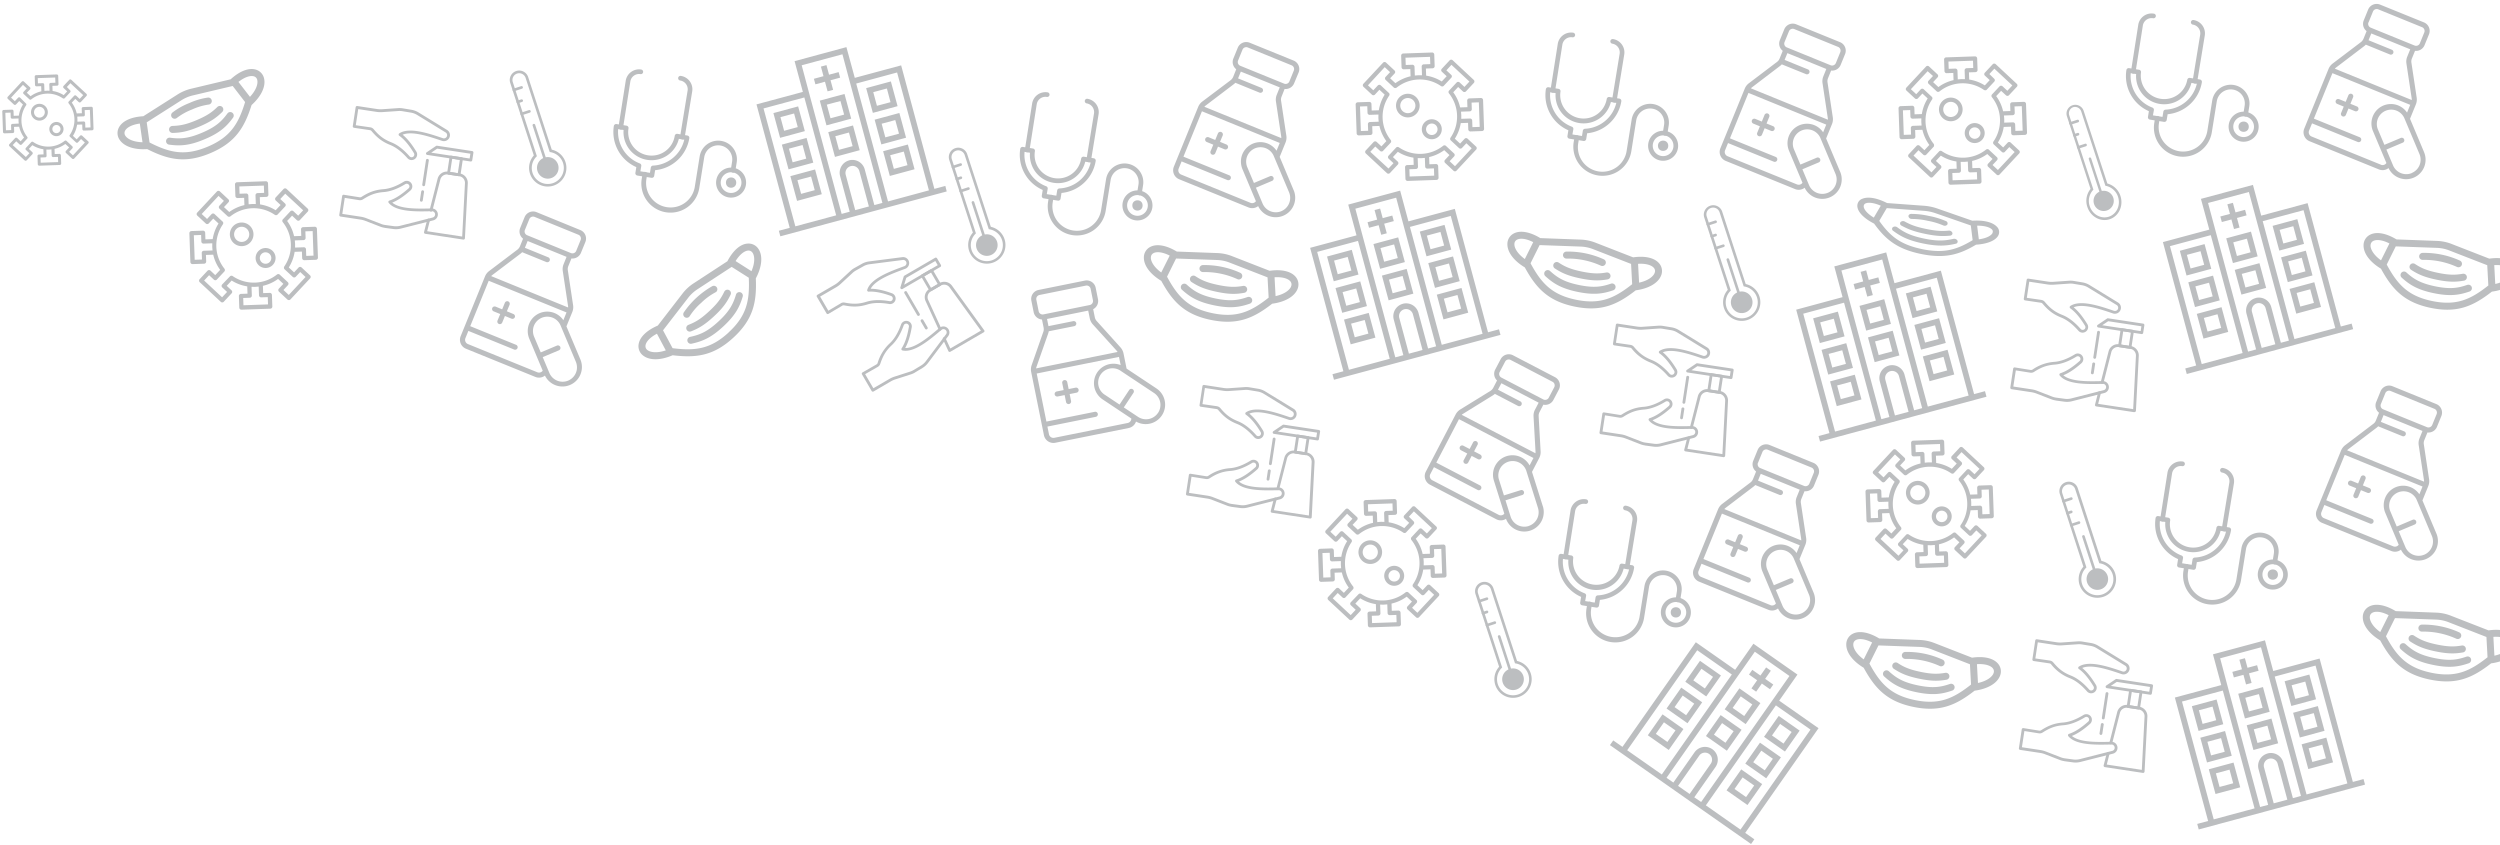 <svg xmlns="http://www.w3.org/2000/svg" xmlns:svg="http://www.w3.org/2000/svg" id="svg90" width="1715.63" height="580.08" fill="#bcbec0" version="1.1" viewBox="0 0 1715.63 580.08"><g id="g1011" transform="rotate(-2,1501.882,5.474)"><path id="path2" d="m 1535.83,145.26 -6.64,1.54 -1.54,-6.63 -3.84,0.89 1.54,6.63 -6.65,1.55 0.89,3.84 6.65,-1.54 1.54,6.64 3.84,-0.89 -1.54,-6.65 6.64,-1.54 z m 62.88,82.37 -19.84,-85.45 -32.11,7.45 -4.94,-21.28 -36,8.34 5,21.29 -32.11,7.45 19.85,85.45 -7.54,1.75 0.89,3.84 49,-11.39 17.12,-4 49.06,-11.39 -0.9,-3.84 -7.53,1.75 z m -22.79,-80.72 18.95,81.61 -28.27,6.56 -18.95,-81.61 z m -92.47,21.47 28.26,-6.56 19,81.61 -28.31,6.57 z m 60.46,72 -5.73,-24.67 a 4.85,4.85 0 1 1 9.44,-2.19 l 5.73,24.67 z m -3,-34.33 a 8.8,8.8 0 0 0 -6.58,10.55 l 5.73,24.67 -5.57,1.3 -19.84,-85.45 -4.05,-17.45 28.26,-6.56 4.05,17.44 19.85,85.45 -5.57,1.3 -5.73,-24.68 A 8.79,8.79 0 0 0 1540.92,206 Z m -1.57,-45.68 -17.12,4 4,17.12 17.12,-4 z m -0.76,14.17 -9.44,2.19 -2.19,-9.44 9.44,-2.19 z m 5.83,7.66 -17.12,4 4,17.12 17.12,-4 z m -0.76,14.17 -9.44,2.19 -2.19,-9.43 9.44,-2.19 z m 27.79,-43.45 -17.12,4 4,17.12 17.12,-4 z m -0.76,14.17 -9.43,2.19 -2.2,-9.44 9.44,-2.19 z m 5.83,7.66 -17.12,4 4,17.12 17.11,-4 z m -0.76,14.17 -9.43,2.19 -2.2,-9.44 9.44,-2.19 z m 5.83,7.66 -17.12,4 4,17.12 17.11,-4 z m -0.76,14.17 -9.43,2.19 -2.2,-9.44 9.44,-2.19 z m -90.71,-38.95 4,17.12 17.12,-4 -4,-17.12 z m 16.36,10.2 -9.43,2.19 -2.2,-9.44 9.44,-2.19 z m -7.31,28.75 17.12,-4 -4,-17.12 -17.12,4 z m 0.75,-14.17 9.44,-2.19 2.19,9.44 -9.43,2.19 z m 4.32,36.01 17.12,-4 -4,-17.12 -17.12,4 z m 0.75,-14.18 9.44,-2.19 2.19,9.44 -9.43,2.19 z m 215.08,-28.82 c -3,-4.08 -9.48,-5.9 -17.9,-5 l -25.55,-11 a 30.43,30.43 0 0 0 -9.93,-2.41 l -27.72,-2 c -7.09,-4.64 -13.7,-6 -18.21,-3.75 a 8.08,8.08 0 0 0 -4.51,7.07 c -0.25,5.52 4,11.61 11.38,16.4 7.25,14.42 15.1,23.66 33.18,28.06 18.08,4.4 29.29,-0.2 42.34,-9.68 8.78,-0.85 15.36,-4.31 17.67,-9.34 a 8.09,8.09 0 0 0 -0.75,-8.35 z m -99,-16.87 a 3.3,3.3 0 0 1 1.87,-3 c 2,-1 5.81,-0.84 11.09,2.06 l -6.17,11.38 c -5.14,-3.98 -6.93,-7.98 -6.85,-10.44 z m 40.9,39.57 c -16.46,-4 -23.34,-12.16 -30.14,-25.79 a 2.33,2.33 0 0 0 -0.14,-0.33 l 6.62,-12.23 28.07,2 a 25.75,25.75 0 0 1 8.37,2 l 25.85,11.11 0.27,13.92 -0.23,0.18 c -12.35,9.05 -22.22,13.15 -38.7,9.14 z m 54.53,-16.36 c -1,2.24 -4.47,5 -10.85,6.17 l -0.24,-12.95 c 6,-0.15 9.51,1.48 10.81,3.27 a 3.29,3.29 0 0 1 0.25,3.51 z m -53.26,11.01 c -11,-2.69 -16.32,-6.26 -21.71,-11.52 a 2.4,2.4 0 0 1 3.35,-3.43 c 4.91,4.79 9.48,7.85 19.5,10.29 10.02,2.44 15.48,1.81 22,-0.19 a 2.4,2.4 0 1 1 1.4,4.59 c -7.16,2.2 -13.5,2.95 -24.54,0.26 z m 2.24,-9.18 c -8.54,-2.07 -12.77,-4.28 -17.2,-7.38 a 2.401,2.401 0 0 1 2.76,-3.93 c 4,2.84 7.73,4.74 15.57,6.65 7.84,1.91 12,1.91 16.89,1.25 a 2.4,2.4 0 1 1 0.64,4.75 c -5.35,0.73 -10.13,0.74 -18.66,-1.34 z m 14.88,-8.04 a 2.56,2.56 0 0 1 -0.58,-0.22 54.19,54.19 0 0 0 -23.21,-5.65 2.4,2.4 0 0 1 -0.09,-4.8 59,59 0 0 1 25.58,6.23 2.4,2.4 0 0 1 -1.7,4.44 z m -65.3,-112.66 -4.44,-2 2,-4.44 a 1.752,1.752 0 1 0 -3.2,-1.43 l -2,4.43 -4.44,-2 a 1.752,1.752 0 0 0 -1.43,3.2 l 4.43,2 -2,4.44 a 1.76,1.76 0 0 0 3.21,1.43 l 2,-4.43 4.44,2 a 1.755,1.755 0 0 0 1.44,-3.2 z m 44.95,33 -8.87,-23.29 4.36,-9.72 a 8.91,8.91 0 0 0 0.72,-4.64 l -2.78,-24.12 a 5.34,5.34 0 0 1 0.43,-2.79 l 2.33,-5.2 a 6.29,6.29 0 0 0 6.66,-3.63 l 3.29,-7.31 A 6.3,6.3 0 0 0 1663,21 L 1633.33,7.75 a 6.3,6.3 0 0 0 -8.32,3.17 l -3.28,7.31 a 6.3,6.3 0 0 0 1.72,7.39 l -2.33,5.2 a 5.17,5.17 0 0 1 -0.48,0.82 l -0.05,0.07 a 5.19,5.19 0 0 1 -1.27,1.29 l -19.87,14 a 8.9,8.9 0 0 0 -3,3.62 L 1578.35,91 a 6.64,6.64 0 0 0 3.34,8.76 l 46.9,21 a 6.61,6.61 0 0 0 6.62,-0.7 13.36,13.36 0 0 0 24.77,-10 z m -35,-90.39 3.28,-7.32 a 2.79,2.79 0 0 1 3.68,-1.4 l 29.62,13.29 a 2.78,2.78 0 0 1 1.4,3.68 l -3.28,7.31 a 2.79,2.79 0 0 1 -3.68,1.41 L 1626.4,23.35 a 2.79,2.79 0 0 1 -1.47,-3.68 z m -3.59,16.2 a 8.3,8.3 0 0 0 1.18,-1 l 16.35,7.34 a 1.76,1.76 0 0 0 1.44,-3.21 l -15.82,-7.09 2.06,-4.59 26.32,11.81 -2.23,5 a 8.87,8.87 0 0 0 -0.72,4.63 l 2.78,24.13 a 4.7,4.7 0 0 1 0,1.06 l -52,-23.34 a 6,6 0 0 1 0.8,-0.71 z m 8.69,81.7 -46.91,-21 a 3.13,3.13 0 0 1 -1.57,-4.13 l 2.2,-4.88 30.94,13.88 a 1.755,1.755 0 0 0 1.44,-3.2 l -31,-13.88 13.8,-30.74 52.6,23.59 -2.35,5.25 a 13.37,13.37 0 0 0 -23.83,11.84 l 8.46,22.25 a 3.11,3.11 0 0 1 -3.88,1.02 z m 21,6.46 a 9.87,9.87 0 0 1 -12.73,-5.71 l -4.18,-11 11.27,-4.29 a 1.76,1.76 0 1 0 -1.25,-3.28 l -11.27,4.29 -4.19,-11 a 9.87,9.87 0 0 1 18.44,-7 l 9.62,25.27 A 9.86,9.86 0 0 1 1651,124 Z M 1491.41,107 a 20,20 0 0 1 -15.77,-23.49 l 0.65,-3.32 a 1.6,1.6 0 1 1 3.13,0.62 l -0.65,3.31 a 16.82,16.82 0 0 0 33,6.49 l 4.15,-21.11 a 12.87,12.87 0 0 1 25.25,5 l -1.08,5.5 a 1.6,1.6 0 1 1 -3.14,-0.62 l 1.08,-5.51 a 9.681,9.681 0 1 0 -19,-3.73 l -4.14,21.1 A 20,20 0 0 1 1491.41,107 Z m 12.81,-49.64 v 0 a 1.61,1.61 0 0 1 -1.25,-1.89 l 6.26,-31.36 a 6.07,6.07 0 0 0 -4.77,-7.12 1.594,1.594 0 0 1 0.61,-3.13 9.27,9.27 0 0 1 7.3,10.87 l -6.27,31.37 a 1.59,1.59 0 0 1 -1.88,1.26 z m -42,-8.26 a 1.59,1.59 0 0 1 -1.26,-1.87 L 1467,15.82 a 9.26,9.26 0 0 1 10.87,-7.3 1.6,1.6 0 1 1 -0.62,3.13 6.09,6.09 0 0 0 -7.12,4.78 l -6.06,31.41 a 1.6,1.6 0 0 1 -1.88,1.26 z"/><path id="path4" d="m 1482.38,83 -9.67,-1.9 a 1.6,1.6 0 0 1 -1.26,-1.88 l 0.77,-3.92 a 26.31,26.31 0 0 1 -14.43,-28.73 1.6,1.6 0 0 1 1.88,-1.26 l 6.82,1.35 a 1.59,1.59 0 0 1 1.26,1.87 16.08,16.08 0 0 0 31.55,6.2 1.59,1.59 0 0 1 1.87,-1.26 l 6.83,1.34 a 1.6,1.6 0 0 1 1.26,1.88 26.33,26.33 0 0 1 -24.26,21.16 l -0.77,3.92 a 1.6,1.6 0 0 1 -1.85,1.23 z m -7.48,-4.73 6.53,1.28 0.71,-3.6 a 1.61,1.61 0 0 1 1.56,-1.29 23.08,23.08 0 0 0 22.06,-17 l -3.7,-0.73 a 19.27,19.27 0 0 1 -37.69,-7.4 l -3.69,-0.73 a 23.07,23.07 0 0 0 14,24.11 1.62,1.62 0 0 1 1,1.79 z m 59.95,20.07 a 10.31,10.31 0 1 1 12.1,-8.13 10.32,10.32 0 0 1 -12.1,8.13 z m 3.36,-17.09 a 7.11,7.11 0 1 0 5.6,8.34 7.12,7.12 0 0 0 -5.6,-8.34 z"/><circle id="circle6" cx="1536.84" cy="88.22" r="3.53"/><path id="path8" d="m 1442.72,148.48 c -6.33,1.82 -13.06,-2.22 -15,-9 a 13,13 0 0 1 2.63,-12.24 L 1415.9,76.87 a 6.034,6.034 0 1 1 11.6,-3.33 l 14.5,50.36 a 13,13 0 0 1 8.72,9 c 1.89,6.77 -1.67,13.77 -8,15.58 z m -22.3,-77.73 a 4.5,4.5 0 0 0 -2.88,5.65 l 14.75,51.41 -0.37,0.37 a 11.09,11.09 0 0 0 -2.56,10.82 c 1.66,5.81 7.43,9.27 12.85,7.72 5.42,-1.55 8.48,-7.55 6.81,-13.36 a 11.08,11.08 0 0 0 -7.91,-7.82 L 1440.6,125.42 1425.85,74 a 4.49,4.49 0 0 0 -5.43,-3.25 z m 17.58,58.14 -6.47,-22.54 a 0.86,0.86 0 1 0 -1.64,0.48 l 6.46,22.53 a 6.94,6.94 0 1 0 1.65,-0.47 z"/><path id="path10" d="m 1428.2,97.87 -5,1.43 a 0.921,0.921 0 0 1 -0.51,-1.77 l 5,-1.43 a 0.921,0.921 0 0 1 0.51,1.77 z m -4.87,-7.6 -2.49,0.72 a 0.921,0.921 0 0 1 -0.51,-1.77 l 2.49,-0.71 a 0.88,0.88 0 0 1 1.08,0.64 0.89,0.89 0 0 1 -0.57,1.12 z m 0.1,-9.02 -5,1.43 a 0.92,0.92 0 0 1 -0.5,-1.77 l 5,-1.43 a 0.921,0.921 0 0 1 0.51,1.77 z m -36.8,-15.34 h -7.93 a 1.45,1.45 0 0 0 -1.46,1.45 v 4.52 h -5 a 28,28 0 0 0 -4.38,-10.57 l 3.5,-3.5 3.24,3.19 a 1.47,1.47 0 0 0 2.07,0 l 5.61,-5.61 a 1.49,1.49 0 0 0 0.42,-1 1.45,1.45 0 0 0 -0.42,-1 l -14,-14 a 1.45,1.45 0 0 0 -2.06,0 l -5.6,5.61 a 1.48,1.48 0 0 0 -0.43,1 1.46,1.46 0 0 0 0.43,1 l 3.19,3.19 -3.5,3.51 a 28.07,28.07 0 0 0 -10.57,-4.39 v -4.93 h 4.51 a 1.46,1.46 0 0 0 1.46,-1.46 V 35 a 1.45,1.45 0 0 0 -1.46,-1.45 h -19.77 A 1.45,1.45 0 0 0 1333,35 v 7.94 a 1.46,1.46 0 0 0 1.46,1.46 h 4.54 v 4.94 a 28.07,28.07 0 0 0 -10.57,4.39 l -3.5,-3.51 3.19,-3.19 a 1.45,1.45 0 0 0 0,-2.06 l -5.61,-5.61 a 1.45,1.45 0 0 0 -2.06,0 l -14,14 a 1.45,1.45 0 0 0 -0.42,1 1.49,1.49 0 0 0 0.42,1 l 5.62,5.61 a 1.45,1.45 0 0 0 2.06,0 l 3.19,-3.19 3.5,3.5 a 28,28 0 0 0 -4.38,10.57 h -5 v -4.48 a 1.46,1.46 0 0 0 -1.46,-1.46 h -7.93 a 1.46,1.46 0 0 0 -1.46,1.46 v 19.77 a 1.46,1.46 0 0 0 1.46,1.46 h 7.95 a 1.46,1.46 0 0 0 1.46,-1.46 v -4.51 h 5 a 28.16,28.16 0 0 0 4.38,10.56 l -3.5,3.51 -3.19,-3.19 a 1.49,1.49 0 0 0 -2.06,0 l -5.61,5.61 a 1.45,1.45 0 0 0 0,2.06 l 14,14 a 1.45,1.45 0 0 0 2.06,0 l 5.61,-5.61 a 1.45,1.45 0 0 0 0,-2.06 l -3.19,-3.19 3.5,-3.5 a 28.28,28.28 0 0 0 10.57,4.38 v 4.95 h -4.51 a 1.46,1.46 0 0 0 -1.46,1.46 v 7.93 a 1.46,1.46 0 0 0 1.46,1.46 h 19.77 a 1.46,1.46 0 0 0 1.46,-1.46 v -7.93 a 1.46,1.46 0 0 0 -1.46,-1.46 h -4.51 v -4.95 a 28.21,28.21 0 0 0 10.57,-4.38 l 3.5,3.5 -3.19,3.19 a 1.45,1.45 0 0 0 0,2.06 l 5.61,5.61 a 1.45,1.45 0 0 0 1,0.43 1.43,1.43 0 0 0 1,-0.43 l 14,-14 a 1.45,1.45 0 0 0 0,-2.06 l -5.61,-5.61 a 1.45,1.45 0 0 0 -2.06,0 l -3.2,3.19 -3.5,-3.51 a 27.84,27.84 0 0 0 4.38,-10.56 h 5 v 4.51 a 1.47,1.47 0 0 0 1.46,1.46 h 7.93 a 1.46,1.46 0 0 0 1.46,-1.46 V 67.36 a 1.45,1.45 0 0 0 -1.5,-1.45 z m -46.18,-24.45 h -4.51 v -5 h 16.86 v 5 h -4.52 a 1.45,1.45 0 0 0 -1.45,1.46 v 6 l -2.46,-0.11 -2.46,0.11 v -6 a 1.46,1.46 0 0 0 -1.46,-1.46 z M 1310,79.71 a 1.46,1.46 0 0 0 -1.45,1.46 v 4.51 h -5 V 68.82 h 5 v 4.51 a 1.45,1.45 0 0 0 1.45,1.46 h 6 l -0.11,2.46 0.11,2.46 z m 38.28,33.29 h 4.52 v 5 h -16.86 v -5 h 4.51 a 1.46,1.46 0 0 0 1.46,-1.45 v -6 l 2.46,0.11 2.46,-0.11 v 6 a 1.45,1.45 0 0 0 1.45,1.45 z m 24.16,-13.25 3.19,-3.19 3.55,3.55 -11.92,11.92 -3.55,-3.55 3.19,-3.19 a 1.45,1.45 0 0 0 0,-2.06 l -5.39,-5.39 v 0 a 1.36,1.36 0 0 0 -0.43,-0.29 v 0 a 1.37,1.37 0 0 0 -0.49,-0.09 h -0.06 a 1.36,1.36 0 0 0 -0.48,0.09 h -0.07 a 2.28,2.28 0 0 0 -0.3,0.17 25.54,25.54 0 0 1 -30.49,0 1.78,1.78 0 0 0 -0.3,-0.17 h -0.06 a 1.41,1.41 0 0 0 -0.49,-0.09 v 0 a 1.24,1.24 0 0 0 -0.5,0.1 v 0 a 1.25,1.25 0 0 0 -0.44,0.29 v 0 l -5.39,5.39 a 1.45,1.45 0 0 0 0,2.06 l 3.19,3.19 -3.55,3.55 -11.92,-11.92 3.55,-3.55 3.19,3.19 a 1.45,1.45 0 0 0 2.06,0 l 5.39,-5.39 A 1.48,1.48 0 0 0 1324,94 v -0.06 a 1.94,1.94 0 0 0 0.09,-0.48 v -0.07 a 1.36,1.36 0 0 0 -0.09,-0.48 0.14,0.14 0 0 1 0,-0.06 1.46,1.46 0 0 0 -0.17,-0.3 25.54,25.54 0 0 1 0,-30.49 1.87,1.87 0 0 0 0.17,-0.31 V 61.7 a 1.43,1.43 0 0 0 0.09,-0.5 v 0 a 1.19,1.19 0 0 0 -0.1,-0.49 1.4,1.4 0 0 0 -0.29,-0.44 v 0 l -5.39,-5.39 a 1.47,1.47 0 0 0 -2.06,0 l -3.19,3.2 -3.55,-3.55 11.92,-11.93 3.57,3.4 -3.19,3.19 a 1.47,1.47 0 0 0 0,2.07 l 5.39,5.39 v 0 a 1.33,1.33 0 0 0 0.43,0.28 h 0.06 a 1.32,1.32 0 0 0 0.48,0.09 h 0.06 a 1.38,1.38 0 0 0 0.49,-0.1 h 0.06 a 1.28,1.28 0 0 0 0.3,-0.17 25.54,25.54 0 0 1 30.49,0 2.39,2.39 0 0 0 0.22,0.12 l 0.15,0.07 a 1.44,1.44 0 0 0 0.5,0.1 v 0 A 1.69,1.69 0 0 0 1361,57 h 0.08 a 1.62,1.62 0 0 0 0.42,-0.28 v 0 l 5.39,-5.39 a 1.42,1.42 0 0 0 0.43,-1 1.45,1.45 0 0 0 -0.43,-1 l -3.18,-3.33 3.55,-3.55 11.93,11.93 -3.55,3.54 -3.19,-3.19 a 1.47,1.47 0 0 0 -2.07,0 L 1365,60.1 a 1.6,1.6 0 0 0 -0.29,0.44 v 0 a 1.58,1.58 0 0 0 -0.1,0.49 v 0.06 a 1.37,1.37 0 0 0 0.1,0.48 0.14,0.14 0 0 0 0,0.06 1.11,1.11 0 0 0 0.17,0.3 25.59,25.59 0 0 1 0,30.5 1.11,1.11 0 0 0 -0.17,0.3 0.14,0.14 0 0 0 0,0.06 1.38,1.38 0 0 0 -0.1,0.49 v 0.05 a 1.58,1.58 0 0 0 0.1,0.49 0.14,0.14 0 0 1 0,0.06 1.71,1.71 0 0 0 0.29,0.43 l 5.39,5.39 a 1.45,1.45 0 0 0 2.05,0.09 z m 12.74,-14.11 h -5 v -4.47 a 1.47,1.47 0 0 0 -1.46,-1.46 h -6 l 0.11,-2.46 -0.11,-2.46 h 6 a 1.46,1.46 0 0 0 1.46,-1.46 v -4.51 h 5 z m -48.77,-8.17 a 8.11,8.11 0 1 1 8.11,-8.11 8.12,8.12 0 0 1 -8.11,8.11 z m 0,-13.31 a 5.2,5.2 0 1 0 5.2,5.2 5.21,5.21 0 0 0 -5.2,-5.2 z M 1352.25,93 a 6.85,6.85 0 1 1 6.84,-6.85 6.86,6.86 0 0 1 -6.84,6.85 z m 0,-10.78 a 3.93,3.93 0 1 0 3.93,3.93 3.93,3.93 0 0 0 -3.93,-3.91 z m 48.95,189.2 a 14,14 0 0 1 -2.87,-0.87 l -10.12,-4.34 a 16.19,16.19 0 0 0 -3.41,-1 l -13.46,-2.53 a 1,1 0 0 1 -0.78,-1.13 l 2.43,-12.94 a 0.91,0.91 0 0 1 0.41,-0.62 0.92,0.92 0 0 1 0.72,-0.15 v 0 l 10.86,2.12 a 2,2 0 0 0 1.23,-0.22 30,30 0 0 1 15.1,-4.78 c 4.3,-0.14 9,-1.68 14.33,-4.68 a 3.82,3.82 0 0 1 4.77,0.85 3.83,3.83 0 0 1 -0.47,5.41 c -4.71,3.88 -8.88,6.45 -12.72,7.83 5.12,4.74 17.61,4.86 26.89,4.94 a 4.16,4.16 0 0 1 0.86,8.21 l -22.38,4.86 a 13.66,13.66 0 0 1 -5.33,0.13 l -5.87,-1 z m -28.55,-10.51 12.51,2.35 a 17.47,17.47 0 0 1 3.81,1.16 l 10.13,4.34 a 12.22,12.22 0 0 0 2.63,0.78 l 5.87,1 v 0 a 12,12 0 0 0 4.58,-0.11 l 22.38,-4.87 a 2.2,2.2 0 0 0 -0.46,-4.35 c -10.33,-0.1 -24.47,-0.23 -29.38,-6.77 a 1,1 0 0 1 0.51,-1.53 c 4,-1.13 8.38,-3.72 13.48,-7.93 a 1.81,1.81 0 0 0 0.66,-1.26 1.85,1.85 0 0 0 -2.77,-1.79 c -5.62,3.16 -10.6,4.77 -15.21,4.93 -5.93,0.27 -9.69,1.86 -14.18,4.51 a 3.71,3.71 0 0 1 -2.56,0.45 v 0 l -9.9,-1.93 z M 1429,243.82 a 1,1 0 0 1 -0.78,-1.14 l 3.17,-16.87 a 1,1 0 1 1 1.91,0.36 l -3.18,16.83 a 1,1 0 0 1 -1.12,0.82 z"/><path id="path12" d="m 1455,281.4 -26,-4.88 a 1,1 0 0 1 -0.75,-1.23 l 2.44,-8.36 a 1,1 0 0 1 1.21,-0.66 1,1 0 0 1 0.66,1.21 l -2.14,7.33 23.89,4.48 3.17,-36.46 a 4.64,4.64 0 0 0 -3.77,-5 l -7.71,-1.45 a 4.63,4.63 0 0 0 -5.31,3.26 l -6.09,20.84 a 1,1 0 0 1 -1.21,0.66 1,1 0 0 1 -0.66,-1.21 l 6.09,-20.83 a 6.57,6.57 0 0 1 7.54,-4.63 l 7.71,1.45 a 6.56,6.56 0 0 1 5.35,7 l -3.26,37.53 a 1,1 0 0 1 -1.15,0.87 z"/><path id="path14" d="m 1453.43,237.81 -7.11,-1.33 a 1,1 0 0 1 -0.78,-1.14 l 2.07,-11 a 1,1 0 0 1 1.13,-0.78 l 7.12,1.34 a 1,1 0 0 1 0.78,1.13 l -2.07,11 a 1,1 0 0 1 -1.14,0.78 z m -5.79,-3.07 5.2,1 1.7,-9.09 -5.2,-1 z"/><path id="path16" d="m 1461.92,228 -29.63,-5.57 a 1,1 0 0 1 -0.33,-1.78 l 6.62,-4.14 a 1,1 0 0 1 0.7,-0.13 l 24,4.5 A 1,1 0 0 1 1464,222 l -1,5.2 a 1,1 0 0 1 -1.08,0.8 z m -26.82,-7 26.22,4.92 0.62,-3.28 -22.65,-4.26 z m -8.1,33.38 a 1,1 0 0 1 -0.78,-1.13 l 1.1,-5.89 a 1,1 0 1 1 1.92,0.36 l -1.11,5.89 a 1,1 0 0 1 -1.13,0.77 z m -6.1,-28.82 a 3.83,3.83 0 0 1 -2.25,-1.32 c -3.89,-4.74 -7.7,-7.87 -11.64,-9.56 -5.8,-2.57 -9,-5.71 -12.35,-9.93 a 1.78,1.78 0 0 0 -1.05,-0.65 v 0 l -10.9,-2 v 0 a 1,1 0 0 1 -0.78,-1.14 l 2.43,-12.93 a 1,1 0 0 1 1.14,-0.78 l 13.46,2.53 a 16.25,16.25 0 0 0 3.55,0.27 l 11,-0.37 a 13.62,13.62 0 0 1 3.19,0.27 l 5.84,1.18 a 13.68,13.68 0 0 1 4.92,2.06 l 19.08,12.64 a 4.16,4.16 0 0 1 -3.78,7.34 c -8.67,-3.29 -20.36,-7.71 -26.84,-5.14 3.07,2.67 6,6.58 9,11.9 a 3.81,3.81 0 0 1 -1.52,5.21 3.76,3.76 0 0 1 -2.5,0.42 z M 1394,202.19 a 3.68,3.68 0 0 1 2.22,1.35 c 3.22,4.1 6.15,6.94 11.59,9.35 4.23,1.82 8.28,5.12 12.38,10.11 a 1.86,1.86 0 0 0 3.07,-2.09 c -3.23,-5.76 -6.4,-9.78 -9.68,-12.27 a 1,1 0 0 1 -0.38,-0.82 1,1 0 0 1 0.45,-0.79 c 7,-4.32 20.18,0.69 29.83,4.34 a 2.2,2.2 0 0 0 2,-3.89 l -19.08,-12.64 a 11.69,11.69 0 0 0 -4.23,-1.77 l -5.84,-1.18 a 11.37,11.37 0 0 0 -2.73,-0.23 l -11,0.37 a 18.87,18.87 0 0 1 -4,-0.3 l -12.51,-2.35 -2.06,11 9.92,1.79 z m -111.31,-19.39 -6.64,1.54 -1.54,-6.63 -3.84,0.89 1.54,6.63 -6.65,1.55 0.9,3.84 6.64,-1.55 1.54,6.65 3.84,-0.9 -1.54,-6.64 6.65,-1.54 z m 62.88,82.36 -19.84,-85.45 -32.11,7.46 -4.94,-21.29 -35.94,8.35 4.94,21.28 -32.11,7.49 19.85,85.45 -7.54,1.75 0.89,3.84 49.06,-11.39 17.11,-4 49.06,-11.4 -0.89,-3.84 z m -22.79,-80.71 19,81.6 -28.26,6.57 -19,-81.61 z m -92.47,21.47 28.26,-6.56 19,81.6 -28.26,6.57 z m 60.47,72 -5.73,-24.68 a 4.84,4.84 0 1 1 9.43,-2.19 l 5.73,24.68 -9.44,2.19 z m -3,-34.33 a 8.81,8.81 0 0 0 -6.58,10.55 l 5.73,24.67 -5.57,1.29 -19.84,-85.45 -4,-17.44 28.26,-6.56 4,17.44 19.84,85.45 -5.57,1.29 -5.73,-24.67 a 8.78,8.78 0 0 0 -10.54,-6.6 z m -1.58,-45.68 -17.12,4 4,17.12 17.12,-4 z m -0.76,14.17 -9.44,2.19 -2.19,-9.44 9.44,-2.19 z m 5.83,7.66 -17.12,4 4,17.12 17.12,-4 z m -0.76,14.17 -9.44,2.19 -2.19,-9.44 9.44,-2.19 z m 27.79,-43.46 -17.12,4 4,17.12 17.12,-4 z m -0.76,14.17 -9.43,2.19 -2.19,-9.43 9.43,-2.2 z m 5.83,7.66 -17.12,4 4,17.12 17.12,-4 z m -0.76,14.18 -9.43,2.19 -2.19,-9.44 9.43,-2.19 z m 5.83,7.66 -17.12,4 4,17.12 17.12,-4 z m -0.76,14.17 -9.43,2.19 -2.19,-9.44 9.43,-2.19 z m -90.68,-38.95 4,17.12 17.12,-4 -4,-17.12 z m 16.37,10.19 -9.44,2.19 -2.19,-9.43 9.43,-2.2 z m -7.37,28.76 17.12,-4 -4,-17.12 -17.12,4 z m 0.76,-14.17 9.43,-2.19 2.2,9.44 -9.44,2.19 z m 4.33,36 17.12,-4 -4,-17.12 -17.12,4 z m 0.76,-14.17 9.43,-2.19 2.2,9.44 -9.44,2.19 z M 1365,150.69 c -2.89,-3.11 -8.88,-4.73 -16.48,-4.49 l -23.71,-9.2 a 35.87,35.87 0 0 0 -9.12,-2.22 l -25.24,-2.74 c -6.65,-3.7 -12.71,-5 -16.7,-3.58 a 5.15,5.15 0 0 0 -3.76,4.93 c 0,4 4.17,8.62 11.1,12.45 7.24,10.81 14.8,17.89 31.4,21.93 16.6,4.04 26.56,1.23 38,-5.05 7.93,-0.21 13.74,-2.42 15.6,-6 a 5.13,5.13 0 0 0 -1.09,-6.03 z m -90.63,-16.89 a 2.08,2.08 0 0 1 1.55,-2.09 c 1.74,-0.63 5.24,-0.34 10.16,2 l -5.06,8 c -4.84,-3.14 -6.66,-6.12 -6.67,-7.91 z m 39,30.67 c -15.12,-3.68 -21.74,-9.93 -28.55,-20.15 a 1.23,1.23 0 0 0 -0.14,-0.25 l 5.44,-8.57 25.56,2.77 a 29.94,29.94 0 0 1 7.68,1.87 l 24,9.28 0.89,10.12 a 1.37,1.37 0 0 0 -0.2,0.13 c -10.85,5.96 -19.61,8.48 -34.75,4.8 z m 48.7,-9.34 c -0.83,1.58 -3.81,3.4 -9.55,4 l -0.83,-9.42 c 5.47,0.17 8.71,1.52 10,2.88 a 2.06,2.06 0 0 1 0.31,2.54 z m -47.84,5.51 c -10.14,-2.47 -15.09,-5.31 -20.23,-9.39 a 1.52,1.52 0 0 1 -0.2,-2.46 2.57,2.57 0 0 1 3.08,0.13 c 4.68,3.71 9,6.14 18.17,8.38 9.17,2.24 14.12,2 20,0.9 a 2.58,2.58 0 0 1 2.79,1.3 1.52,1.52 0 0 1 -1.31,2.1 c -6.44,1.26 -12.15,1.5 -22.3,-0.96 z m 1.6,-6.56 c -7.84,-1.91 -11.78,-3.71 -15.94,-6.17 a 1.63,1.63 0 0 1 -0.69,-2.46 2.46,2.46 0 0 1 3,-0.27 c 3.8,2.26 7.23,3.81 14.43,5.56 7.2,1.75 11,1.95 15.38,1.7 a 2.43,2.43 0 0 1 2.54,1.61 c 0.23,1 -0.55,1.8 -1.74,1.87 -4.81,0.28 -9.14,0.08 -16.98,-1.84 z m 13.17,-5.15 a 3.75,3.75 0 0 1 -0.53,-0.19 48.8,48.8 0 0 0 -10.43,-3.52 49.47,49.47 0 0 0 -10.89,-1.67 2.32,2.32 0 0 1 -2.33,-1.82 c -0.08,-1 0.83,-1.71 2,-1.67 a 54.78,54.78 0 0 1 12,1.83 53.87,53.87 0 0 1 11.49,3.89 1.73,1.73 0 0 1 1,2.41 2.21,2.21 0 0 1 -2.31,0.74 z m -114.86,-72.34 -4.43,-2 2,-4.43 a 1.755,1.755 0 1 0 -3.2,-1.44 l -2,4.44 -4.44,-2 a 1.752,1.752 0 0 0 -1.43,3.2 l 4.43,2 -2,4.43 a 1.76,1.76 0 0 0 3.21,1.44 l 2,-4.44 4.44,2 a 1.752,1.752 0 1 0 1.43,-3.2 z m 44.94,33 -8.87,-23.29 4.36,-9.72 a 8.87,8.87 0 0 0 0.72,-4.63 l -2.78,-24.12 a 5.38,5.38 0 0 1 0.43,-2.8 l 2.33,-5.2 a 6.28,6.28 0 0 0 6.66,-3.62 l 3.29,-7.32 a 6.3,6.3 0 0 0 -3.17,-8.32 L 1232.43,7.28 a 6.3,6.3 0 0 0 -8.32,3.17 l -3.28,7.32 a 6.28,6.28 0 0 0 1.72,7.38 l -2.33,5.2 a 5.27,5.27 0 0 1 -0.48,0.83 v 0.07 a 5.32,5.32 0 0 1 -1.27,1.28 l -19.87,14 a 8.8,8.8 0 0 0 -3,3.61 l -18.15,40.36 a 6.63,6.63 0 0 0 3.34,8.76 l 46.9,21 a 6.63,6.63 0 0 0 6.62,-0.69 13.36,13.36 0 0 0 24.77,-10 z M 1224,19.2 l 3.28,-7.31 a 2.79,2.79 0 0 1 3.68,-1.4 l 29.62,13.28 a 2.78,2.78 0 0 1 1.4,3.68 l -3.28,7.32 a 2.79,2.79 0 0 1 -3.68,1.4 L 1225.4,22.88 A 2.78,2.78 0 0 1 1224,19.2 Z m -3.59,16.2 a 8.23,8.23 0 0 0 1.18,-1 l 16.41,7.31 a 1.755,1.755 0 0 0 1.44,-3.2 l -15.82,-7.1 2.06,-4.58 26.32,11.8 -2.22,5 a 8.87,8.87 0 0 0 -0.72,4.63 l 2.78,24.12 a 4.79,4.79 0 0 1 0,1.07 l -52,-23.34 a 4.9,4.9 0 0 1 0.8,-0.71 z m 8.69,81.7 -46.91,-21 a 3.12,3.12 0 0 1 -1.57,-4.12 l 2.19,-4.89 31,13.89 a 1.76,1.76 0 0 0 1.44,-3.21 l -31,-13.88 13.77,-30.7 52.6,23.6 -2.32,5.21 a 13.37,13.37 0 0 0 -23.83,11.85 l 8.46,22.25 a 3.11,3.11 0 0 1 -3.8,1 z m 21,6.47 a 9.89,9.89 0 0 1 -12.73,-5.71 l -4.18,-11 11.27,-4.29 a 1.76,1.76 0 1 0 -1.25,-3.28 l -11.27,4.29 -4.19,-11 a 9.87,9.87 0 0 1 18.44,-7 l 9.62,25.27 a 9.87,9.87 0 0 1 -5.71,12.73 z M 1092.81,106.18 A 20,20 0 0 1 1077,82.68 l 0.65,-3.31 a 1.6,1.6 0 0 1 3.14,0.61 l -0.65,3.32 a 16.82,16.82 0 1 0 33,6.48 l 4.14,-21.1 a 12.875,12.875 0 0 1 25.26,5 l -1.09,5.51 a 1.594,1.594 0 0 1 -3.13,-0.61 l 1.08,-5.52 a 9.681,9.681 0 0 0 -19,-3.73 l -4.1,21.07 a 20,20 0 0 1 -23.49,15.78 z m 12.8,-49.66 v 0 a 1.6,1.6 0 0 1 -1.26,-1.88 l 6.27,-31.37 a 6.06,6.06 0 0 0 -4.78,-7.11 1.6,1.6 0 1 1 0.62,-3.14 9.27,9.27 0 0 1 7.3,10.87 l -6.27,31.38 a 1.6,1.6 0 0 1 -1.88,1.25 z m -41.99,-8.25 a 1.61,1.61 0 0 1 -1.27,-1.87 l 6.07,-31.4 a 9.28,9.28 0 0 1 10.87,-7.31 1.6,1.6 0 0 1 -0.61,3.14 6.08,6.08 0 0 0 -7.12,4.78 L 1065.49,47 a 1.59,1.59 0 0 1 -1.87,1.27 z"/><path id="path18" d="m 1083.78,82.19 -9.67,-1.9 a 1.59,1.59 0 0 1 -1.26,-1.87 l 0.77,-3.92 a 26.31,26.31 0 0 1 -14.43,-28.73 1.6,1.6 0 0 1 1.88,-1.26 l 6.82,1.34 a 1.6,1.6 0 0 1 1.26,1.88 16.072,16.072 0 0 0 31.54,6.2 1.6,1.6 0 0 1 1.88,-1.26 l 6.82,1.34 a 1.59,1.59 0 0 1 1.26,1.87 26.29,26.29 0 0 1 -24.22,21.12 l -0.77,3.92 a 1.6,1.6 0 0 1 -1.88,1.27 z m -7.48,-4.73 6.53,1.29 0.71,-3.6 a 1.58,1.58 0 0 1 1.55,-1.29 23.12,23.12 0 0 0 22.07,-17 l -3.7,-0.73 a 19.27,19.27 0 0 1 -37.69,-7.41 l -3.7,-0.72 a 23.09,23.09 0 0 0 14,24.11 1.59,1.59 0 0 1 1,1.78 z m 59.95,20.04 a 10.3,10.3 0 1 1 12.1,-8.12 10.32,10.32 0 0 1 -12.1,8.12 z m 3.36,-17.09 a 7.11,7.11 0 1 0 5.6,8.35 7.13,7.13 0 0 0 -5.6,-8.35 z"/><circle id="circle20" cx="1138.23" cy="87.39" r="3.53"/><path id="path22" d="m 1191.92,208.9 a 12.8,12.8 0 0 1 -12.79,-21.13 l -14.45,-50.36 a 6.48,6.48 0 0 1 12.45,-3.57 l 14.44,50.36 a 12.8,12.8 0 0 1 0.35,24.7 z m -22.29,-77.73 a 4.64,4.64 0 0 0 -3.18,5.73 l 14.75,51.41 -0.4,0.38 a 11,11 0 1 0 9.85,-2.82 l -0.54,-0.12 -14.75,-51.4 a 4.64,4.64 0 0 0 -5.73,-3.18 z m 17.62,58.12 -6.46,-22.53 a 0.92,0.92 0 0 0 -1.77,0.5 l 6.47,22.53 a 7.42,7.42 0 1 0 1.76,-0.5 z"/><path id="path24" d="m 1177.4,158.29 -5.33,1.53 a 0.921,0.921 0 0 1 -0.51,-1.77 l 5.34,-1.53 a 0.91,0.91 0 0 1 1.13,0.63 0.92,0.92 0 0 1 -0.63,1.14 z m -5.05,-7.55 -2.67,0.77 a 0.92,0.92 0 0 1 -0.5,-1.77 l 2.67,-0.76 a 0.915,0.915 0 0 1 0.5,1.76 z m 0.29,-9.07 -5.34,1.53 a 0.921,0.921 0 0 1 -0.51,-1.77 l 5.34,-1.53 a 0.921,0.921 0 1 1 0.51,1.77 z m -158.3,-91.4 h -7.93 a 1.46,1.46 0 0 0 -1.46,1.46 v 4.51 h -5 a 28,28 0 0 0 -4.38,-10.57 l 3.5,-3.5 3.19,3.19 a 1.47,1.47 0 0 0 2.07,0 l 5.61,-5.61 a 1.47,1.47 0 0 0 0,-2.06 l -14,-14 a 1.47,1.47 0 0 0 -2.06,0 l -5.61,5.62 a 1.46,1.46 0 0 0 -0.43,1 1.5,1.5 0 0 0 0.43,1 l 3.19,3.19 -3.5,3.5 A 28.21,28.21 0 0 0 977.39,33.62 V 28.74 H 982 a 1.46,1.46 0 0 0 1.46,-1.46 V 19.35 A 1.46,1.46 0 0 0 982,17.89 h -19.81 a 1.46,1.46 0 0 0 -1.46,1.46 v 7.93 a 1.46,1.46 0 0 0 1.46,1.46 h 4.51 v 4.95 a 28.21,28.21 0 0 0 -10.57,4.38 l -3.5,-3.5 3.19,-3.19 a 1.45,1.45 0 0 0 0,-2.06 l -5.61,-5.61 a 1.45,1.45 0 0 0 -2.06,0 l -14,14 a 1.47,1.47 0 0 0 0,2.06 l 5.62,5.61 a 1.45,1.45 0 0 0 2.06,0 l 3.17,-3.21 3.5,3.5 a 28.11,28.11 0 0 0 -4.38,10.57 h -4.92 v -4.51 a 1.46,1.46 0 0 0 -1.46,-1.46 h -7.93 a 1.46,1.46 0 0 0 -1.46,1.46 V 71.5 a 1.46,1.46 0 0 0 1.46,1.5 h 7.93 a 1.46,1.46 0 0 0 1.46,-1.46 V 67 h 4.95 a 28.21,28.21 0 0 0 4.38,10.57 l -3.5,3.5 -3.19,-3.19 a 1.49,1.49 0 0 0 -2.06,0 l -5.61,5.61 a 1.45,1.45 0 0 0 0,2.06 l 14,14 a 1.47,1.47 0 0 0 2.06,0 l 5.61,-5.61 a 1.45,1.45 0 0 0 0,-2.06 l -3.19,-3.2 3.5,-3.5 a 28,28 0 0 0 10.57,4.38 v 4.95 h -4.51 A 1.46,1.46 0 0 0 960.73,96 v 7.93 a 1.46,1.46 0 0 0 1.46,1.46 H 982 a 1.46,1.46 0 0 0 1.46,-1.46 V 96 A 1.46,1.46 0 0 0 982,94.49 h -4.51 V 89.54 A 28,28 0 0 0 988,85.16 l 3.5,3.5 -3.19,3.19 a 1.47,1.47 0 0 0 0,2.07 l 5.61,5.61 a 1.48,1.48 0 0 0 1,0.42 1.46,1.46 0 0 0 1,-0.42 l 14,-14 a 1.45,1.45 0 0 0 0,-2.06 l -5.61,-5.61 a 1.45,1.45 0 0 0 -2.06,0 l -3.2,3.19 -3.5,-3.5 A 27.89,27.89 0 0 0 1000,67 h 5 v 4.5 a 1.46,1.46 0 0 0 1.46,1.46 h 7.93 a 1.46,1.46 0 0 0 1.46,-1.46 V 51.73 a 1.46,1.46 0 0 0 -1.51,-1.46 z M 968.16,25.82 h -4.51 v -5 h 16.86 v 5 H 976 a 1.46,1.46 0 0 0 -1.45,1.46 v 6 l -2.46,-0.11 -2.46,0.11 v -6 a 1.47,1.47 0 0 0 -1.47,-1.46 z m -30.42,38.26 a 1.45,1.45 0 0 0 -1.45,1.45 v 4.52 h -5 V 53.19 h 5 v 4.51 a 1.46,1.46 0 0 0 1.45,1.46 h 6 l -0.11,2.46 0.11,2.46 z M 976,97.41 h 4.52 v 5 h -16.87 v -5 h 4.51 A 1.47,1.47 0 0 0 969.62,96 v -6 l 2.46,0.11 2.46,-0.11 v 6 a 1.46,1.46 0 0 0 1.46,1.41 z m 24.16,-13.26 3.19,-3.19 3.55,3.55 -11.9,11.92 -3.55,-3.54 3.19,-3.2 a 1.45,1.45 0 0 0 0,-2.06 l -5.39,-5.39 v 0 a 1.55,1.55 0 0 0 -0.43,-0.29 v 0 a 1.64,1.64 0 0 0 -0.49,-0.1 h -0.06 a 1.63,1.63 0 0 0 -0.48,0.09 h -0.07 a 1.52,1.52 0 0 0 -0.3,0.17 25.58,25.58 0 0 1 -30.49,0 1,1 0 0 0 -0.3,-0.17 h -0.06 a 1.23,1.23 0 0 0 -0.49,-0.1 h -0.05 a 1.71,1.71 0 0 0 -0.5,0.1 v 0 a 1.4,1.4 0 0 0 -0.44,0.29 v 0 l -5.39,5.39 a 1.45,1.45 0 0 0 0,2.06 l 3.19,3.19 -3.55,3.55 -12.08,-11.91 3.55,-3.51 3.19,3.15 a 1.45,1.45 0 0 0 2.06,0 l 5.39,-5.39 a 1.36,1.36 0 0 0 0.29,-0.43 v 0 a 2,2 0 0 0 0.09,-0.49 v -0.06 a 1.32,1.32 0 0 0 -0.09,-0.48 0.19,0.19 0 0 1 0,-0.07 2.28,2.28 0 0 0 -0.17,-0.3 25.54,25.54 0 0 1 0,-30.49 1.87,1.87 0 0 0 0.17,-0.31 v -0.05 a 1.41,1.41 0 0 0 0.09,-0.49 v -0.06 a 1.23,1.23 0 0 0 -0.1,-0.49 1.36,1.36 0 0 0 -0.29,-0.43 l -5.39,-5.39 a 1.45,1.45 0 0 0 -2.06,0 l -3.19,3.19 -3.55,-3.55 11.93,-12.06 3.55,3.55 -3.19,3.19 a 1.45,1.45 0 0 0 0,2.06 l 5.39,5.4 v 0 a 1.36,1.36 0 0 0 0.43,0.29 h 0.06 a 1.58,1.58 0 0 0 0.48,0.1 h 0.1 a 1.37,1.37 0 0 0 0.49,-0.09 h 0.06 a 1.24,1.24 0 0 0 0.3,-0.16 25.54,25.54 0 0 1 30.49,0 2.26,2.26 0 0 0 0.22,0.11 l 0.15,0.08 a 1.44,1.44 0 0 0 0.5,0.1 v 0 a 1.43,1.43 0 0 0 0.49,-0.1 h 0.08 a 1.62,1.62 0 0 0 0.42,-0.28 v 0 l 5.39,-5.39 a 1.45,1.45 0 0 0 0.43,-1 1.42,1.42 0 0 0 -0.43,-1 l -3.19,-3.19 3.6,-3.67 11.93,11.92 -3.55,3.55 -3.19,-3.19 a 1.47,1.47 0 0 0 -2.07,0 l -5.39,5.39 v 0 a 1.55,1.55 0 0 0 -0.29,0.43 1.64,1.64 0 0 0 -0.1,0.49 v 0.06 a 1.43,1.43 0 0 0 0.1,0.49 0.14,0.14 0 0 0 0,0.06 1.52,1.52 0 0 0 0.17,0.3 25.58,25.58 0 0 1 0,30.49 1.28,1.28 0 0 0 -0.17,0.3 0.14,0.14 0 0 0 0,0.06 1.38,1.38 0 0 0 -0.1,0.49 v 0.06 a 1.71,1.71 0 0 0 0.1,0.49 1.55,1.55 0 0 0 0.29,0.43 l 5.39,5.39 a 1.45,1.45 0 0 0 2.03,0.14 z m 12.74,-14.1 h -5 v -4.52 a 1.46,1.46 0 0 0 -1.46,-1.45 h -6 l 0.11,-2.46 -0.11,-2.46 h 6 a 1.47,1.47 0 0 0 1.46,-1.46 v -4.51 h 5 z m -48.78,-8.22 a 8.11,8.11 0 1 1 8.11,-8.11 8.12,8.12 0 0 1 -8.11,8.11 z m 0,-13.3 a 5.2,5.2 0 1 0 5.2,5.19 5.21,5.21 0 0 0 -5.2,-5.19 z M 980,77.38 a 6.85,6.85 0 1 1 6.84,-6.85 6.85,6.85 0 0 1 -6.84,6.85 z m 0,-10.78 a 3.94,3.94 0 1 0 3.93,3.93 A 3.94,3.94 0 0 0 980,66.6 Z m 138.38,225.82 a 13.19,13.19 0 0 1 -2.87,-0.87 l -10.13,-4.34 a 16.1,16.1 0 0 0 -3.4,-1 l -13.47,-2.52 a 1,1 0 0 1 -0.77,-1.14 l 2.42,-12.93 a 1,1 0 0 1 1.14,-0.78 v 0 l 10.86,2.12 a 1.88,1.88 0 0 0 1.23,-0.22 c 4.63,-2.73 8.77,-4.48 15.09,-4.77 4.3,-0.15 9,-1.68 14.34,-4.69 a 3.83,3.83 0 0 1 4.77,0.85 3.82,3.82 0 0 1 -0.48,5.41 c -4.7,3.88 -8.88,6.45 -12.71,7.83 5.11,4.74 17.6,4.86 26.88,4.95 a 4.15,4.15 0 0 1 0.86,8.2 l -22.37,4.86 a 13.67,13.67 0 0 1 -5.33,0.13 l -5.87,-1 z m -28.55,-10.51 12.51,2.35 a 17.47,17.47 0 0 1 3.81,1.16 l 10.13,4.34 a 12.05,12.05 0 0 0 2.63,0.78 l 5.87,1 v 0 a 11.53,11.53 0 0 0 4.57,-0.11 l 22.38,-4.86 a 2.21,2.21 0 0 0 -0.46,-4.36 c -10.32,-0.09 -24.47,-0.23 -29.37,-6.77 a 1,1 0 0 1 0.51,-1.52 c 4,-1.14 8.37,-3.73 13.47,-7.93 a 1.86,1.86 0 0 0 0.67,-1.27 1.88,1.88 0 0 0 -0.44,-1.38 1.86,1.86 0 0 0 -2.33,-0.41 c -5.63,3.16 -10.6,4.77 -15.21,4.93 -5.93,0.28 -9.69,1.86 -14.18,4.51 a 3.68,3.68 0 0 1 -2.57,0.45 v 0 l -9.9,-1.93 z m 56.33,-17.09 a 1,1 0 0 1 -0.78,-1.14 l 3.17,-16.87 a 1,1 0 1 1 1.91,0.36 l -3.17,16.83 a 1,1 0 0 1 -1.13,0.82 z"/><path id="path26" d="m 1172.21,302.41 -26,-4.89 a 1,1 0 0 1 -0.76,-1.23 l 2.45,-8.36 a 1,1 0 0 1 1.87,0.55 l -2.14,7.33 23.89,4.48 3.17,-36.45 a 4.65,4.65 0 0 0 -3.77,-5 l -7.71,-1.44 a 4.61,4.61 0 0 0 -5.31,3.25 l -6.09,20.84 a 1,1 0 0 1 -1.21,0.66 1,1 0 0 1 -0.66,-1.21 l 6.09,-20.83 a 6.57,6.57 0 0 1 7.54,-4.63 l 7.71,1.45 a 6.57,6.57 0 0 1 5.35,7 l -3.26,37.53 a 1,1 0 0 1 -0.39,0.69 0.94,0.94 0 0 1 -0.77,0.26 z"/><path id="path28" d="m 1170.61,258.82 -7.11,-1.34 a 1,1 0 0 1 -0.78,-1.14 l 2.06,-11 a 1,1 0 0 1 1.14,-0.78 l 7.12,1.34 a 1,1 0 0 1 0.77,1.14 l -2.06,11 a 1,1 0 0 1 -1.14,0.78 z m -5.8,-3.08 5.2,1 1.71,-9.09 -5.2,-1 z"/><path id="path30" d="m 1179.1,249 -29.63,-5.56 a 1,1 0 0 1 -0.78,-0.78 1,1 0 0 1 0.44,-1 l 6.63,-4.14 a 1,1 0 0 1 0.69,-0.13 l 24,4.5 a 1,1 0 0 1 0.78,1.14 l -1,5.2 a 1,1 0 0 1 -1.13,0.77 z m -26.82,-7 26.22,4.92 0.62,-3.28 -22.65,-4.25 z m -8.11,33.38 a 1,1 0 0 1 -0.77,-1.13 l 1.1,-5.89 a 1,1 0 1 1 1.92,0.36 l -1.11,5.89 a 1,1 0 0 1 -1.14,0.77 z m -6.09,-28.81 a 3.89,3.89 0 0 1 -2.25,-1.33 c -3.89,-4.74 -7.7,-7.87 -11.65,-9.56 a 30,30 0 0 1 -12.34,-9.93 1.77,1.77 0 0 0 -1.06,-0.65 v 0 l -10.89,-2 v 0 a 1,1 0 0 1 -0.78,-1.13 l 2.43,-12.94 a 1,1 0 0 1 1.13,-0.77 l 13.47,2.53 a 16.89,16.89 0 0 0 3.55,0.27 l 11,-0.38 a 14.18,14.18 0 0 1 3.19,0.27 l 5.83,1.18 a 13.65,13.65 0 0 1 4.93,2.06 l 19.08,12.64 a 4.16,4.16 0 0 1 -3.78,7.34 c -8.68,-3.29 -20.36,-7.71 -26.84,-5.14 3.07,2.67 6,6.59 9,11.9 a 3.81,3.81 0 0 1 -4,5.61 z m -26.94,-23.38 a 3.68,3.68 0 0 1 2.23,1.35 c 3.22,4.1 6.15,6.94 11.59,9.35 4.23,1.82 8.28,5.13 12.38,10.11 a 1.86,1.86 0 0 0 2.32,0.46 1.91,1.91 0 0 0 0.91,-1.12 1.81,1.81 0 0 0 -0.17,-1.42 c -3.22,-5.77 -6.39,-9.78 -9.67,-12.28 a 1,1 0 0 1 0.07,-1.6 c 7,-4.32 20.17,0.68 29.83,4.34 a 2.21,2.21 0 0 0 2,-3.9 l -19.08,-12.64 a 11.72,11.72 0 0 0 -4.22,-1.77 l -5.84,-1.18 a 11.45,11.45 0 0 0 -2.74,-0.23 l -11,0.37 a 18.23,18.23 0 0 1 -4,-0.3 l -12.51,-2.35 -2.07,11 9.93,1.79 z m 422.03,234.68 -6.64,1.54 -1.55,-6.63 -3.84,0.89 1.54,6.64 -6.64,1.54 0.89,3.84 6.65,-1.54 1.54,6.64 3.84,-0.89 -1.54,-6.65 6.64,-1.54 z m 62.88,82.37 -19.85,-85.45 -32.1,7.45 -4.94,-21.24 -36,8.35 4.94,21.28 -32.1,7.45 19.84,85.45 -7.53,1.75 0.89,3.84 49,-11.39 17.12,-4 49,-11.39 -0.89,-3.84 -7.53,1.75 z m -22.8,-80.72 19,81.61 -28.27,6.56 -19,-81.61 z m -92.47,21.48 28.27,-6.56 18.95,81.56 -28.27,6.56 z m 60.47,72 -5.73,-24.67 a 4.85,4.85 0 1 1 9.44,-2.19 l 5.73,24.67 z m -3,-34.33 a 8.8,8.8 0 0 0 -6.57,10.55 l 5.73,24.67 -5.57,1.3 -19.84,-85.49 -4,-17.45 28.27,-6.56 4,17.44 19.84,85.45 -5.57,1.3 -5.73,-24.68 a 8.81,8.81 0 0 0 -10.56,-6.57 z m -1.58,-45.67 -17.12,4 4,17.12 17.12,-4 z m -0.75,14.17 -9.44,2.19 -2.19,-9.44 9.43,-2.19 z m 5.82,7.64 -17.12,4 4,17.12 17.12,-4 z M 1541,509 l -9.44,2.2 -2.19,-9.44 9.43,-2.19 z m 27.78,-43.47 -17.12,4 4,17.12 17.12,-4 z m -0.78,14.17 -9.44,2.19 -2.19,-9.44 9.44,-2.19 z m 5.85,7.66 -17.12,4 4,17.12 17.12,-4 z m -0.76,14.17 -9.44,2.19 -2.19,-9.44 9.44,-2.19 z m 5.83,7.66 -17.12,4 4,17.12 17.12,-4 z m -0.76,14.17 -9.44,2.19 -2.19,-9.44 9.44,-2.19 z m -90.71,-38.95 4,17.12 17.11,-4 -4,-17.12 z m 16.36,10.2 -9.44,2.19 -2.19,-9.44 9.44,-2.19 z m -7.32,28.75 17.12,-4 -4,-17.12 -17.12,4 z m 0.76,-14.17 9.44,-2.19 2.19,9.44 -9.44,2.19 z m 4.31,36.01 17.12,-4 -4,-17.12 -17.12,4 z m 0.76,-14.17 9.44,-2.2 2.19,9.44 -9.44,2.19 z m 208.31,-86.51 c -3,-4.09 -9.48,-5.9 -17.9,-5 l -25.56,-11 a 30.57,30.57 0 0 0 -9.92,-2.42 l -27.72,-2 c -7.09,-4.64 -13.7,-6 -18.22,-3.75 a 8.08,8.08 0 0 0 -4.5,7.06 c -0.25,5.53 4,11.62 11.38,16.41 7.25,14.42 15.1,23.65 33.18,28.05 18.08,4.4 29.29,-0.19 42.34,-9.67 8.78,-0.86 15.36,-4.32 17.67,-9.34 a 8.09,8.09 0 0 0 -0.75,-8.34 z m -99,-16.88 a 3.27,3.27 0 0 1 1.87,-3 c 2,-1 5.81,-0.84 11.09,2.06 l -6.17,11.38 c -5.14,-3.98 -6.93,-7.98 -6.82,-10.44 z m 40.9,39.58 c -16.46,-4 -23.34,-12.16 -30.14,-25.79 a 2.52,2.52 0 0 0 -0.14,-0.33 l 6.62,-12.23 28.07,2 a 25.79,25.79 0 0 1 8.37,2 l 25.82,11.13 0.27,13.92 a 2.11,2.11 0 0 0 -0.23,0.19 c -12.32,9.02 -22.17,13.12 -38.67,9.11 z M 1707,450.86 c -1,2.24 -4.47,5 -10.85,6.16 l -0.25,-12.94 c 6,-0.16 9.52,1.48 10.82,3.26 a 3.3,3.3 0 0 1 0.28,3.52 z m -53.2,11 c -11,-2.68 -16.32,-6.25 -21.71,-11.51 a 2.401,2.401 0 0 1 3.35,-3.44 c 4.91,4.79 9.48,7.85 19.5,10.29 10.02,2.44 15.48,1.82 22,-0.18 a 2.4,2.4 0 1 1 1.4,4.59 c -7.16,2.2 -13.5,2.94 -24.54,0.25 z m 2.2,-9.17 c -8.54,-2.08 -12.77,-4.28 -17.2,-7.39 a 2.4,2.4 0 1 1 2.76,-3.92 c 4.05,2.84 7.73,4.74 15.57,6.65 7.84,1.91 12,1.91 16.88,1.24 a 2.402,2.402 0 0 1 0.65,4.76 c -5.32,0.72 -10.09,0.74 -18.66,-1.34 z m 14.91,-8.04 a 2.68,2.68 0 0 1 -0.57,-0.22 54.19,54.19 0 0 0 -23.21,-5.65 2.4,2.4 0 1 1 -0.09,-4.8 59.2,59.2 0 0 1 25.58,6.22 2.4,2.4 0 0 1 -1.71,4.45 z m -56.47,-105.56 -4.43,-2 2,-4.43 a 1.76,1.76 0 0 0 -3.21,-1.44 l -2,4.44 -4.43,-2 a 1.755,1.755 0 1 0 -1.44,3.2 l 4.44,2 -2,4.43 a 1.755,1.755 0 0 0 3.2,1.44 l 2,-4.44 4.44,2 a 1.752,1.752 0 0 0 1.43,-3.2 z m 44.94,33 -8.87,-23.29 4.36,-9.72 a 8.76,8.76 0 0 0 0.71,-4.63 l -2.78,-24.12 a 5.3,5.3 0 0 1 0.44,-2.8 l 2.33,-5.2 a 6.29,6.29 0 0 0 6.66,-3.62 l 3.28,-7.32 a 6.31,6.31 0 0 0 -3.16,-8.32 l -29.62,-13.28 a 6.3,6.3 0 0 0 -8.32,3.16 l -3.29,7.32 a 6.29,6.29 0 0 0 1.73,7.38 l -2.34,5.2 a 4.81,4.81 0 0 1 -0.47,0.83 v 0.07 a 5.6,5.6 0 0 1 -1.28,1.29 l -19.86,14 a 8.9,8.9 0 0 0 -3,3.61 L 1577.75,353 a 6.64,6.64 0 0 0 3.33,8.77 l 46.91,21 a 6.64,6.64 0 0 0 6.61,-0.7 13.37,13.37 0 0 0 24.78,-10 z m -35.05,-90.39 3.28,-7.31 a 2.79,2.79 0 0 1 3.68,-1.4 l 29.62,13.28 a 2.8,2.8 0 0 1 1.4,3.69 l -3.28,7.31 a 2.79,2.79 0 0 1 -3.68,1.4 l -29.62,-13.29 a 2.78,2.78 0 0 1 -1.4,-3.68 z m -3.6,16.21 a 9.77,9.77 0 0 0 1.19,-1 l 16.35,7.33 a 1.752,1.752 0 1 0 1.43,-3.2 l -15.81,-7.1 2,-4.58 26.32,11.8 -2.22,5 a 8.77,8.77 0 0 0 -0.72,4.63 l 2.78,24.12 a 5.46,5.46 0 0 1 0,1.07 l -52,-23.34 a 5,5 0 0 1 0.8,-0.71 z m 8.69,81.7 -46.9,-21 a 3.13,3.13 0 0 1 -1.57,-4.13 l 2.19,-4.89 30.95,13.89 a 1.755,1.755 0 0 0 1.44,-3.2 l -31,-13.89 13.77,-30.7 52.6,23.6 -2.35,5.24 a 13.42,13.42 0 0 0 -16.1,-5.41 13.39,13.39 0 0 0 -7.74,17.26 l 8.47,22.25 a 3.14,3.14 0 0 1 -3.76,0.98 z m 21,6.46 a 9.88,9.88 0 0 1 -12.73,-5.71 l -4.19,-11 11.28,-4.29 a 1.76,1.76 0 0 0 -1.25,-3.28 l -11.27,4.3 -4.19,-11 a 9.87,9.87 0 0 1 18.44,-7 l 9.62,25.27 a 9.87,9.87 0 0 1 -5.71,12.73 z m -149.73,28.79 a 20,20 0 0 1 -15.78,-23.49 l 0.65,-3.31 a 1.6,1.6 0 0 1 3.14,0.61 l -0.65,3.32 a 16.815,16.815 0 1 0 33,6.48 l 4.15,-21.1 a 12.87,12.87 0 1 1 25.25,5 l -1.08,5.51 a 1.6,1.6 0 1 1 -3.14,-0.62 l 1.09,-5.51 a 9.681,9.681 0 0 0 -19,-3.73 l -4.15,21.11 a 20,20 0 0 1 -23.48,15.73 z m 12.8,-49.65 v 0 a 1.6,1.6 0 0 1 -1.25,-1.88 L 1518.5,332 a 6.07,6.07 0 0 0 -4.78,-7.11 1.6,1.6 0 0 1 0.61,-3.14 9.27,9.27 0 0 1 7.3,10.87 l -6.27,31.38 a 1.59,1.59 0 0 1 -1.87,1.21 z m -42,-8.21 a 1.6,1.6 0 0 1 -1.26,-1.87 l 6.07,-31.41 a 9.27,9.27 0 0 1 10.87,-7.31 1.6,1.6 0 1 1 -0.62,3.14 6.06,6.06 0 0 0 -7.11,4.78 l -6.07,31.4 a 1.6,1.6 0 0 1 -1.87,1.27 z"/><path id="path32" d="M 1491.66,390.88 1482,389 a 1.59,1.59 0 0 1 -1.26,-1.87 l 0.77,-3.93 a 26.3,26.3 0 0 1 -14.43,-28.72 1.59,1.59 0 0 1 1.87,-1.26 l 6.83,1.34 a 1.6,1.6 0 0 1 1.26,1.88 16.072,16.072 0 1 0 31.54,6.2 1.59,1.59 0 0 1 1.88,-1.26 l 6.82,1.34 a 1.6,1.6 0 0 1 1.26,1.87 26.3,26.3 0 0 1 -24.23,21.13 l -0.77,3.92 a 1.59,1.59 0 0 1 -1.88,1.24 z m -7.49,-4.73 6.53,1.29 0.71,-3.6 a 1.59,1.59 0 0 1 1.56,-1.29 23.09,23.09 0 0 0 22.06,-17 l -3.69,-0.72 a 19.27,19.27 0 0 1 -37.69,-7.41 l -3.7,-0.73 a 23.1,23.1 0 0 0 14,24.12 1.59,1.59 0 0 1 1,1.78 z m 59.95,20.04 a 10.31,10.31 0 1 1 12.1,-8.13 10.32,10.32 0 0 1 -12.1,8.13 z m 3.36,-17.09 a 7.11,7.11 0 1 0 5.61,8.35 7.12,7.12 0 0 0 -5.61,-8.35 z"/><circle id="circle34" cx="1546.11" cy="396.08" r="3.53"/><path id="path36" d="m 1429.19,407.31 a 12.8,12.8 0 0 1 -12.8,-21.14 L 1402,335.81 a 6.47,6.47 0 1 1 12.44,-3.56 l 14.44,50.35 a 12.8,12.8 0 0 1 0.36,24.71 z m -22.3,-77.73 a 4.64,4.64 0 0 0 -3.18,5.73 l 14.75,51.4 -0.4,0.39 a 11,11 0 1 0 9.85,-2.83 l -0.54,-0.11 -14.75,-51.41 a 4.63,4.63 0 0 0 -5.73,-3.17 z m 17.63,58.11 -6.47,-22.53 a 0.91,0.91 0 0 0 -1.13,-0.63 0.92,0.92 0 0 0 -0.63,1.14 l 6.46,22.53 a 7.39,7.39 0 1 0 1.77,-0.51 z"/><path id="path38" d="m 1414.67,356.69 -5.34,1.53 a 0.915,0.915 0 1 1 -0.5,-1.76 l 5.33,-1.54 a 0.921,0.921 0 1 1 0.51,1.77 z m -5.05,-7.54 -2.67,0.76 a 0.92,0.92 0 0 1 -1.14,-0.63 0.91,0.91 0 0 1 0.63,-1.13 l 2.67,-0.77 a 0.921,0.921 0 1 1 0.51,1.77 z m 0.28,-9.08 -5.34,1.53 a 0.915,0.915 0 0 1 -0.5,-1.76 l 5.33,-1.53 a 0.92,0.92 0 1 1 0.51,1.76 z M 1354.83,328 h -7.94 a 1.47,1.47 0 0 0 -1.46,1.46 V 334 h -4.94 a 28,28 0 0 0 -4.39,-10.56 l 3.51,-3.51 3.19,3.19 a 1.45,1.45 0 0 0 2.06,0 l 5.61,-5.61 a 1.45,1.45 0 0 0 0.42,-1 1.49,1.49 0 0 0 -0.42,-1 l -14,-14 a 1.45,1.45 0 0 0 -2.06,0 l -5.61,5.61 a 1.47,1.47 0 0 0 0,2.06 l 3.19,3.19 -3.5,3.5 a 28.21,28.21 0 0 0 -10.57,-4.38 v -5 h 4.52 a 1.45,1.45 0 0 0 1.45,-1.45 v -7.94 a 1.45,1.45 0 0 0 -1.45,-1.46 h -19.78 a 1.46,1.46 0 0 0 -1.46,1.46 v 7.9 a 1.45,1.45 0 0 0 1.46,1.45 h 4.51 v 5 a 28.16,28.16 0 0 0 -10.56,4.38 l -3.51,-3.5 3.19,-3.19 a 1.45,1.45 0 0 0 0,-2.06 l -5.61,-5.61 a 1.45,1.45 0 0 0 -2.06,0 l -14,14 a 1.44,1.44 0 0 0 -0.43,1 1.42,1.42 0 0 0 0.43,1 l 5.61,5.61 a 1.45,1.45 0 0 0 2.06,0 l 3.19,-3.19 3.5,3.51 a 28.23,28.23 0 0 0 -4.38,10.56 h -5 v -4.51 a 1.46,1.46 0 0 0 -1.46,-1.46 h -7.93 a 1.46,1.46 0 0 0 -1.46,1.46 v 19.78 a 1.45,1.45 0 0 0 1.46,1.45 h 7.93 a 1.45,1.45 0 0 0 1.46,-1.45 v -4.52 h 5 a 28.21,28.21 0 0 0 4.38,10.57 l -3.5,3.5 -3.19,-3.19 a 1.51,1.51 0 0 0 -2.06,0 l -5.61,5.61 a 1.45,1.45 0 0 0 0,2.06 l 14,14 a 1.48,1.48 0 0 0 1,0.43 1.46,1.46 0 0 0 1,-0.43 l 5.61,-5.61 a 1.45,1.45 0 0 0 0,-2.06 l -3.19,-3.19 3.51,-3.51 a 28,28 0 0 0 10.56,4.39 v 5 h -4.51 a 1.45,1.45 0 0 0 -1.46,1.45 v 7.94 a 1.45,1.45 0 0 0 1.46,1.45 h 19.78 a 1.45,1.45 0 0 0 1.45,-1.45 v -7.94 a 1.46,1.46 0 0 0 -1.45,-1.46 h -4.52 v -4.94 a 28.07,28.07 0 0 0 10.57,-4.39 l 3.5,3.51 -3.19,3.19 a 1.45,1.45 0 0 0 0,2.06 l 5.61,5.61 a 1.49,1.49 0 0 0 1,0.43 1.45,1.45 0 0 0 1,-0.43 l 14,-14 a 1.45,1.45 0 0 0 0,-2.06 l -5.61,-5.61 a 1.45,1.45 0 0 0 -2.06,0 l -3.19,3.19 -3.51,-3.5 a 28.07,28.07 0 0 0 4.39,-10.57 h 4.94 v 4.52 a 1.46,1.46 0 0 0 1.46,1.45 h 7.94 a 1.45,1.45 0 0 0 1.45,-1.45 v -19.83 a 1.46,1.46 0 0 0 -1.33,-1.45 z m -46.19,-24.44 h -4.51 v -5 H 1321 v 5 h -4.51 A 1.46,1.46 0 0 0 1315,305 v 6 l -2.46,-0.11 -2.46,0.11 v -6 a 1.46,1.46 0 0 0 -1.44,-1.45 z m -30.42,38.25 a 1.45,1.45 0 0 0 -1.45,1.46 v 4.51 h -5 v -16.87 h 5 v 4.51 a 1.45,1.45 0 0 0 1.45,1.46 h 6 l -0.1,2.46 0.1,2.46 z m 38.26,33.33 h 4.52 v 5 h -16.86 v -5 h 4.51 a 1.46,1.46 0 0 0 1.46,-1.46 v -6 l 2.46,0.11 2.46,-0.11 v 6 a 1.46,1.46 0 0 0 1.45,1.45 z m 24.16,-13.25 3.19,-3.2 3.55,3.55 -11.93,11.93 -3.55,-3.55 3.2,-3.19 a 1.47,1.47 0 0 0 0,-2.06 l -5.4,-5.39 a 1.42,1.42 0 0 0 -0.43,-0.29 v 0 a 1.37,1.37 0 0 0 -0.49,-0.09 h -0.06 a 1.65,1.65 0 0 0 -0.48,0.1 h -0.07 a 1.52,1.52 0 0 0 -0.3,0.17 25.54,25.54 0 0 1 -30.49,0 1.28,1.28 0 0 0 -0.3,-0.17 h -0.06 a 1.38,1.38 0 0 0 -0.49,-0.1 v 0 a 1.71,1.71 0 0 0 -0.5,0.1 v 0 a 1.6,1.6 0 0 0 -0.44,0.29 v 0 l -5.39,5.39 a 1.45,1.45 0 0 0 0,2.06 l 3.19,3.19 -3.55,3.55 -11.92,-11.93 3.55,-3.55 3.19,3.2 a 1.47,1.47 0 0 0 2.06,0 l 5.39,-5.4 v 0 a 1.39,1.39 0 0 0 0.28,-0.43 v 0 a 1.37,1.37 0 0 0 0.09,-0.49 v -0.06 a 1.36,1.36 0 0 0 -0.09,-0.48 0.64,0.64 0 0 1 0,-0.07 2.28,2.28 0 0 0 -0.17,-0.3 25.54,25.54 0 0 1 0,-30.49 1.28,1.28 0 0 0 0.17,-0.3 v -0.06 a 1.64,1.64 0 0 0 0.1,-0.49 v -0.05 a 1.43,1.43 0 0 0 -0.09,-0.5 v -0.05 a 1.44,1.44 0 0 0 -0.28,-0.43 v 0 l -5.39,-5.39 a 1.45,1.45 0 0 0 -2.06,0 l -3.19,3.19 -3.55,-3.55 11.92,-11.92 3.55,3.55 -3.19,3.19 a 1.45,1.45 0 0 0 0,2.06 l 5.39,5.39 v 0 a 1.67,1.67 0 0 0 0.43,0.28 h 0.06 a 1.32,1.32 0 0 0 0.48,0.09 h 0.06 a 1.37,1.37 0 0 0 0.49,-0.09 h 0.06 a 1.46,1.46 0 0 0 0.3,-0.17 25.54,25.54 0 0 1 30.49,0 1,1 0 0 0 0.23,0.11 l 0.14,0.08 a 1.48,1.48 0 0 0 0.5,0.1 v 0 a 1.38,1.38 0 0 0 0.49,-0.1 h 0.08 a 1.4,1.4 0 0 0 0.42,-0.28 v 0 l 5.39,-5.39 a 1.47,1.47 0 0 0 0,-2.06 l -3.19,-3.19 3.54,-3.55 11.93,11.92 -3.55,3.55 -3.19,-3.19 a 1.45,1.45 0 0 0 -2.06,0 l -5.39,5.39 v 0 a 1.33,1.33 0 0 0 -0.28,0.43 v 0.05 a 1.43,1.43 0 0 0 -0.09,0.5 0.43,0.43 0 0 0 0,0.05 1.64,1.64 0 0 0 0.1,0.49 v 0.06 a 1.28,1.28 0 0 0 0.17,0.3 25.54,25.54 0 0 1 0,30.49 1.34,1.34 0 0 0 -0.17,0.31 v 0.05 a 1.71,1.71 0 0 0 -0.1,0.49 0.13,0.13 0 0 0 0,0.06 1.37,1.37 0 0 0 0.09,0.49 v 0 a 1.23,1.23 0 0 0 0.28,0.43 v 0 l 5.39,5.39 a 1.46,1.46 0 0 0 1.94,-0.03 z m 12.73,-14.11 h -5 v -4.51 a 1.46,1.46 0 0 0 -1.46,-1.46 h -6 l 0.11,-2.46 -0.11,-2.46 h 6 a 1.46,1.46 0 0 0 1.46,-1.46 v -4.51 h 5 z m -48.77,-8.22 a 8.12,8.12 0 1 1 8.11,-8.11 8.12,8.12 0 0 1 -8.11,8.11 z m 0,-13.31 a 5.2,5.2 0 1 0 5.2,5.2 5.2,5.2 0 0 0 -5.2,-5.2 z m 15.84,28.85 a 6.85,6.85 0 1 1 6.85,-6.84 6.86,6.86 0 0 1 -6.85,6.84 z m 0,-10.77 a 3.93,3.93 0 1 0 3.93,3.93 3.93,3.93 0 0 0 -3.93,-3.93 z M 1398.45,519 a 13.19,13.19 0 0 1 -2.87,-0.87 l -10.13,-4.34 a 15.52,15.52 0 0 0 -3.4,-1 l -13.47,-2.53 a 1,1 0 0 1 -0.77,-1.14 l 2.42,-12.93 a 1,1 0 0 1 1.14,-0.78 v 0 l 10.86,2.12 a 1.88,1.88 0 0 0 1.23,-0.22 c 4.63,-2.73 8.77,-4.48 15.09,-4.77 4.3,-0.15 9,-1.68 14.34,-4.69 a 3.81,3.81 0 0 1 5.66,3.66 3.76,3.76 0 0 1 -1.37,2.6 c -4.7,3.88 -8.88,6.45 -12.71,7.83 5.11,4.74 17.6,4.86 26.88,4.95 a 4.15,4.15 0 0 1 0.86,8.2 l -22.38,4.86 a 13.42,13.42 0 0 1 -5.32,0.13 l -5.87,-1 z m -28.55,-10.51 12.51,2.35 a 18,18 0 0 1 3.81,1.16 l 10.13,4.34 a 12.05,12.05 0 0 0 2.63,0.78 l 5.87,1 v 0 a 11.53,11.53 0 0 0 4.57,-0.11 l 22.38,-4.86 a 2.21,2.21 0 0 0 1.71,-2.4 2.24,2.24 0 0 0 -2.17,-2 c -10.32,-0.09 -24.47,-0.23 -29.37,-6.77 a 1,1 0 0 1 0.51,-1.52 c 4,-1.14 8.37,-3.73 13.47,-7.93 a 1.86,1.86 0 0 0 -2.1,-3.06 c -5.63,3.16 -10.6,4.78 -15.21,4.93 -5.93,0.28 -9.7,1.86 -14.18,4.51 a 3.74,3.74 0 0 1 -2.57,0.46 v 0 l -9.9,-1.93 z m 56.33,-17.13 a 1,1 0 0 1 -0.78,-1.14 l 3.17,-16.87 a 1,1 0 0 1 1.91,0.36 l -3.17,16.87 a 1,1 0 0 1 -1.13,0.78 z"/><path id="path40" d="m 1452.28,529 -26,-4.89 a 1,1 0 0 1 -0.76,-1.23 l 2.45,-8.36 a 1,1 0 0 1 1.21,-0.66 1,1 0 0 1 0.66,1.21 l -2.15,7.33 23.9,4.49 3.16,-36.46 a 4.63,4.63 0 0 0 -3.76,-5 l -7.71,-1.44 a 4.62,4.62 0 0 0 -5.31,3.26 l -6.1,20.83 a 1,1 0 0 1 -1.87,-0.55 l 6.1,-20.83 a 6.56,6.56 0 0 1 7.54,-4.63 l 7.71,1.45 a 6.56,6.56 0 0 1 5.34,7.05 l -3.25,37.52 a 1,1 0 0 1 -1.16,0.91 z"/><path id="path42" d="m 1450.68,485.36 -7.11,-1.34 a 1,1 0 0 1 -0.78,-1.14 l 2.06,-11 a 1,1 0 0 1 1.14,-0.78 l 7.12,1.34 a 1,1 0 0 1 0.77,1.14 l -2.06,11 a 1,1 0 0 1 -1.14,0.78 z m -5.8,-3.07 5.2,1 1.71,-9.09 -5.2,-1 z"/><path id="path44" d="M 1459.17,475.56 1429.54,470 a 1,1 0 0 1 -0.34,-1.79 l 6.63,-4.14 a 1,1 0 0 1 0.69,-0.13 l 24,4.5 a 1,1 0 0 1 0.78,1.14 l -1,5.2 a 1,1 0 0 1 -1.13,0.78 z m -26.82,-7 26.22,4.93 0.62,-3.29 -22.65,-4.25 z m -8.11,33.37 a 1,1 0 0 1 -0.78,-1.14 l 1.11,-5.89 a 1,1 0 1 1 1.91,0.36 l -1.1,5.89 a 1,1 0 0 1 -1.14,0.78 z m -6.1,-28.82 a 3.85,3.85 0 0 1 -2.24,-1.33 c -3.89,-4.74 -7.7,-7.87 -11.65,-9.56 a 29.91,29.91 0 0 1 -12.34,-9.93 1.8,1.8 0 0 0 -1.06,-0.65 v 0 l -10.89,-2 v 0 a 1,1 0 0 1 -0.77,-1.13 l 2.42,-12.93 a 1,1 0 0 1 1.14,-0.78 l 13.47,2.53 a 16.16,16.16 0 0 0 3.54,0.27 l 11,-0.38 a 14.28,14.28 0 0 1 3.19,0.27 l 5.83,1.18 a 13.65,13.65 0 0 1 4.93,2.06 l 19.07,12.64 a 4.15,4.15 0 0 1 -3.77,7.34 c -8.68,-3.29 -20.36,-7.71 -26.85,-5.14 3.08,2.67 6,6.59 9,11.91 a 3.83,3.83 0 0 1 -1.51,5.21 3.9,3.9 0 0 1 -2.51,0.42 z m -26.93,-23.38 a 3.68,3.68 0 0 1 2.23,1.35 c 3.22,4.1 6.15,6.94 11.59,9.35 4.23,1.82 8.28,5.13 12.38,10.11 a 1.85,1.85 0 0 0 3.22,-0.66 1.81,1.81 0 0 0 -0.16,-1.42 c -3.22,-5.77 -6.39,-9.78 -9.67,-12.28 a 1,1 0 0 1 -0.39,-0.82 1,1 0 0 1 0.46,-0.78 c 7,-4.32 20.17,0.68 29.83,4.34 a 2.2,2.2 0 0 0 2,-3.89 l -19.08,-12.65 a 11.69,11.69 0 0 0 -4.23,-1.77 l -5.83,-1.18 a 11.45,11.45 0 0 0 -2.74,-0.23 l -11,0.37 a 17.63,17.63 0 0 1 -4,-0.3 l -12.51,-2.35 -2.07,11 9.93,1.79 z m -190.32,9.81 -5.45,-4.1 4.1,-5.44 -3.15,-2.37 -4.1,5.43 -5.44,-4.1 -2.38,3.15 5.45,4.1 -4.11,5.45 3.15,2.37 4.11,-5.45 5.45,4.11 z m -22.83,101.08 52.81,-70.05 -26.32,-19.84 13.15,-17.45 -29.46,-22.21 -13.16,17.45 -26.31,-19.84 -52.81,70 -6.18,-4.65 -2.37,3.15 40.21,30.31 14,10.58 40.21,30.31 2.38,-3.14 -6.18,-4.66 z m 47.28,-69.28 -50.43,66.91 -23.17,-17.47 50.44,-66.9 z m -75.8,-57.14 23.17,17.46 -50.44,66.9 -23.16,-17.46 z m -16.4,92.56 15.25,-20.23 a 4.841,4.841 0 1 1 7.73,5.83 l -15.24,20.23 -7.74,-5.84 z m 24.4,-24.33 a 8.79,8.79 0 0 0 -12.3,1.73 l -15.24,20.22 -4.57,-3.44 52.81,-70.05 10.78,-14.3 23.17,17.47 -10.78,14.3 -52.81,70 -4.6,-3.36 15.25,-20.23 a 8.79,8.79 0 0 0 -1.71,-12.34 z m 34.01,-30.5 -14,-10.58 -10.58,14 14.03,10.65 10.58,-14 z m -11.36,8.51 -7.73,-5.84 5.83,-7.73 7.73,5.83 z m -2.14,9.38 -14,-10.58 -10.58,14 14,10.58 z m -11.35,8.51 -7.7,-5.83 5.84,-7.74 7.73,5.84 z m 51.16,-6.56 -14,-10.58 -10.58,14 14,10.58 z m -11.35,8.51 -7.74,-5.84 5.84,-7.73 7.73,5.83 z m -2.14,9.38 -14,-10.58 -10.58,14 14,10.58 z m -11.37,8.51 -7.74,-5.83 5.83,-7.73 7.74,5.83 z m -2.12,9.39 -14,-10.58 -10.58,14 14,10.58 z m -11.36,8.51 -7.73,-5.83 5.83,-7.74 7.74,5.83 z m -28.33,-94.56 -10.58,14 14,10.58 10.58,-14 z m 2.68,19.09 -7.73,-5.84 5.86,-7.76 7.74,5.83 z m -26.75,12.84 14,10.58 10.58,-14 -14,-10.58 z m 11.36,-8.52 7.73,5.84 -5.83,7.73 -7.74,-5.83 z m -24.85,26.41 14,10.58 10.58,-14 -14,-10.58 z m 11.36,-8.51 7.73,5.83 -5.83,7.74 -7.74,-5.83 z m 230.74,-31.94 c -3,-4.09 -9.48,-5.91 -17.9,-5 l -25.55,-11 a 30.94,30.94 0 0 0 -9.93,-2.41 l -27.72,-2 c -7.09,-4.64 -13.7,-6 -18.21,-3.76 a 8.11,8.11 0 0 0 -4.51,7.07 c -0.25,5.52 4,11.61 11.38,16.41 7.25,14.42 15.1,23.65 33.18,28.05 18.08,4.4 29.29,-0.19 42.34,-9.67 8.78,-0.86 15.36,-4.32 17.68,-9.35 a 8.09,8.09 0 0 0 -0.76,-8.34 z m -99,-16.88 a 3.29,3.29 0 0 1 1.86,-3 c 2,-1 5.81,-0.84 11.09,2.06 l -6.17,11.39 c -5.13,-3.99 -6.92,-7.99 -6.8,-10.45 z m 40.89,39.58 c -16.46,-4 -23.33,-12.17 -30.14,-25.8 a 1.83,1.83 0 0 0 -0.14,-0.32 l 6.62,-12.23 28.07,2 a 25.73,25.73 0 0 1 8.37,2 l 25.85,11.11 0.27,13.92 a 2.11,2.11 0 0 0 -0.23,0.19 c -12.29,9.03 -22.21,13.14 -38.69,9.13 z m 54.53,-16.36 c -1,2.24 -4.47,5 -10.85,6.16 l -0.24,-12.94 c 6,-0.16 9.51,1.48 10.81,3.26 a 3.3,3.3 0 0 1 0.26,3.52 z m -53.24,11 c -11,-2.68 -16.32,-6.25 -21.72,-11.52 a 2.4,2.4 0 1 1 3.35,-3.43 c 4.92,4.79 9.48,7.85 19.5,10.29 10.02,2.44 15.48,1.82 22,-0.18 a 2.4,2.4 0 1 1 1.4,4.59 c -7.16,2.19 -13.44,2.94 -24.53,0.25 z m 2.23,-9.17 c -8.54,-2.08 -12.77,-4.28 -17.19,-7.39 a 2.394,2.394 0 1 1 2.75,-3.92 c 4,2.84 7.73,4.74 15.57,6.65 7.84,1.91 12,1.91 16.89,1.24 a 2.401,2.401 0 0 1 0.64,4.76 c -5.35,0.72 -10.12,0.74 -18.66,-1.34 z M 1316,451 a 2.16,2.16 0 0 1 -0.58,-0.22 54.37,54.37 0 0 0 -23.21,-5.64 2.4,2.4 0 0 1 -0.09,-4.8 58.82,58.82 0 0 1 25.58,6.22 2.4,2.4 0 0 1 -1.7,4.44 z m -130.2,-86.53 -4.44,-2 2,-4.44 a 1.752,1.752 0 1 0 -3.2,-1.43 l -2,4.43 -4.43,-2 a 1.755,1.755 0 0 0 -1.44,3.2 l 4.44,2 -2,4.44 a 1.752,1.752 0 0 0 3.2,1.43 l 2,-4.43 4.43,2 a 1.755,1.755 0 0 0 1.44,-3.2 z m 44.93,33 -8.86,-23.3 4.36,-9.71 a 8.9,8.9 0 0 0 0.71,-4.64 l -2.78,-24.12 a 5.34,5.34 0 0 1 0.43,-2.79 l 2.34,-5.21 a 6.28,6.28 0 0 0 6.66,-3.62 l 3.28,-7.31 a 6.3,6.3 0 0 0 -3.17,-8.32 l -29.62,-13.29 a 6.3,6.3 0 0 0 -8.32,3.17 l -3.28,7.31 a 6.3,6.3 0 0 0 1.72,7.39 l -2.33,5.2 a 5.12,5.12 0 0 1 -0.47,0.82 l -0.05,0.07 a 5.23,5.23 0 0 1 -1.28,1.29 l -19.86,14 a 8.92,8.92 0 0 0 -3,3.62 l -18.11,40.39 a 6.63,6.63 0 0 0 3.33,8.76 l 46.91,21 a 6.62,6.62 0 0 0 6.61,-0.7 13.36,13.36 0 0 0 24.77,-10 z m -35,-90.39 3.29,-7.32 a 2.78,2.78 0 0 1 3.68,-1.4 l 29.62,13.29 a 2.79,2.79 0 0 1 1.4,3.68 l -3.28,7.31 a 2.79,2.79 0 0 1 -3.68,1.41 l -29.62,-13.29 a 2.79,2.79 0 0 1 -1.46,-3.68 z m -3.59,16.2 a 9,9 0 0 0 1.19,-1 l 16.35,7.33 a 1.752,1.752 0 0 0 1.43,-3.2 l -15.82,-7.09 2.06,-4.59 26.32,11.81 -2.23,5 a 8.76,8.76 0 0 0 -0.71,4.63 l 2.78,24.13 a 5.36,5.36 0 0 1 0,1.06 l -52,-23.34 a 6,6 0 0 1 0.8,-0.71 z m 8.69,81.7 -46.9,-21 a 3.13,3.13 0 0 1 -1.57,-4.13 l 2.19,-4.88 31,13.88 a 1.752,1.752 0 1 0 1.43,-3.2 l -31,-13.88 13.78,-30.7 52.6,23.59 -2.36,5.25 a 13.37,13.37 0 0 0 -23.83,11.84 l 8.47,22.25 a 3.13,3.13 0 0 1 -3.86,1 z m 21,6.46 a 9.87,9.87 0 0 1 -12.73,-5.71 l -4.19,-11 11.27,-4.29 a 1.753,1.753 0 1 0 -1.24,-3.28 l -11.28,4.29 -4.18,-11 a 9.86,9.86 0 0 1 18.43,-7 l 9.62,25.27 a 9.84,9.84 0 0 1 -5.7,12.72 z M 1090.38,426.5 A 20,20 0 0 1 1074.6,403 l 0.66,-3.31 a 1.6,1.6 0 1 1 3.13,0.62 l -0.65,3.31 a 16.82,16.82 0 0 0 33,6.49 l 4.15,-21.11 a 12.87,12.87 0 0 1 25.25,5 l -1.09,5.51 a 1.594,1.594 0 0 1 -3.13,-0.61 l 1.08,-5.51 a 9.681,9.681 0 1 0 -19,-3.73 l -4.14,21.1 a 20,20 0 0 1 -23.48,15.74 z m 12.81,-49.66 v 0 a 1.58,1.58 0 0 1 -1.25,-1.88 l 6.26,-31.37 a 6.07,6.07 0 0 0 -4.78,-7.11 1.6,1.6 0 0 1 0.62,-3.14 9.28,9.28 0 0 1 7.3,10.88 l -6.27,31.37 a 1.59,1.59 0 0 1 -1.88,1.25 z m -42,-8.25 a 1.59,1.59 0 0 1 -1.26,-1.87 l 6.07,-31.41 a 9.26,9.26 0 0 1 10.87,-7.3 1.6,1.6 0 1 1 -0.62,3.13 6.08,6.08 0 0 0 -7.12,4.78 l -6.07,31.41 a 1.59,1.59 0 0 1 -1.87,1.26 z"/><path id="path46" d="m 1081.35,402.52 -9.67,-1.9 a 1.61,1.61 0 0 1 -1.26,-1.88 l 0.77,-3.92 a 26.32,26.32 0 0 1 -14.43,-28.73 1.6,1.6 0 0 1 1.88,-1.26 l 6.82,1.34 a 1.6,1.6 0 0 1 1.26,1.88 16.08,16.08 0 0 0 31.55,6.2 1.59,1.59 0 0 1 1.87,-1.26 l 6.83,1.34 a 1.6,1.6 0 0 1 1.26,1.88 26.31,26.31 0 0 1 -24.23,21.12 l -0.77,3.93 a 1.6,1.6 0 0 1 -1.88,1.26 z m -7.48,-4.73 6.53,1.28 0.71,-3.6 a 1.6,1.6 0 0 1 1.56,-1.29 23.1,23.1 0 0 0 22.06,-17 l -3.7,-0.73 a 19.27,19.27 0 0 1 -37.69,-7.41 l -3.69,-0.72 a 23.07,23.07 0 0 0 14,24.11 1.62,1.62 0 0 1 1,1.79 z m 59.95,20.03 a 10.3,10.3 0 1 1 12.1,-8.12 10.3,10.3 0 0 1 -12.1,8.12 z m 3.36,-17.08 a 7.11,7.11 0 1 0 5.6,8.34 7.11,7.11 0 0 0 -5.6,-8.34 z"/><circle id="circle48" cx="1135.81" cy="407.71" r="3.53"/><path id="path50" d="m 1026.07,461.94 a 12.8,12.8 0 0 1 -12.8,-21.14 l -14.44,-50.35 a 6.471,6.471 0 1 1 12.44,-3.57 l 14.45,50.35 a 12.81,12.81 0 0 1 0.35,24.71 z m -22.3,-77.73 a 4.63,4.63 0 0 0 -3.17,5.73 l 14.74,51.41 -0.4,0.38 a 11,11 0 1 0 9.85,-2.82 l -0.54,-0.12 -14.75,-51.41 a 4.64,4.64 0 0 0 -5.73,-3.17 z"/><path id="path52" d="m 1021.4,442.33 -6.46,-22.54 a 0.921,0.921 0 0 0 -1.77,0.51 l 6.46,22.53 a 7.43,7.43 0 1 0 1.77,-0.5 z m -9.85,-31.01 -5.34,1.53 a 0.915,0.915 0 0 1 -0.5,-1.76 l 5.33,-1.53 a 0.92,0.92 0 1 1 0.51,1.76 z m -5.05,-7.54 -2.67,0.76 a 0.92,0.92 0 1 1 -0.51,-1.76 L 1006,402 a 0.921,0.921 0 0 1 0.51,1.77 z m 0.28,-9.08 -5.33,1.54 a 0.921,0.921 0 0 1 -0.51,-1.77 l 5.34,-1.53 a 0.915,0.915 0 1 1 0.5,1.76 z M 977.89,355.63 H 970 a 1.46,1.46 0 0 0 -1.46,1.46 v 4.51 h -5 A 28.16,28.16 0 0 0 959.17,351 l 3.5,-3.51 3.19,3.19 a 1.45,1.45 0 0 0 2.06,0 l 5.61,-5.61 a 1.42,1.42 0 0 0 0.43,-1 1.45,1.45 0 0 0 -0.43,-1 l -14,-14 a 1.45,1.45 0 0 0 -2.06,0 l -5.61,5.61 a 1.45,1.45 0 0 0 0,2.06 l 3.19,3.19 -3.5,3.5 A 28.21,28.21 0 0 0 941,339.05 v -4.95 h 4.51 a 1.45,1.45 0 0 0 1.46,-1.45 v -7.94 a 1.46,1.46 0 0 0 -1.46,-1.46 h -19.77 a 1.46,1.46 0 0 0 -1.46,1.46 v 7.94 a 1.45,1.45 0 0 0 1.46,1.45 h 4.51 v 4.95 a 28.21,28.21 0 0 0 -10.57,4.38 l -3.5,-3.5 3.19,-3.19 a 1.45,1.45 0 0 0 0,-2.06 l -5.61,-5.61 a 1.45,1.45 0 0 0 -2.06,0 l -14,14 a 1.49,1.49 0 0 0 -0.42,1 1.45,1.45 0 0 0 0.42,1 l 5.61,5.61 a 1.45,1.45 0 0 0 2.06,0 l 3.2,-3.19 3.5,3.51 a 27.91,27.91 0 0 0 -4.38,10.56 h -5 v -4.51 a 1.46,1.46 0 0 0 -1.46,-1.46 h -7.93 a 1.46,1.46 0 0 0 -1.46,1.46 v 19.78 a 1.46,1.46 0 0 0 1.46,1.46 h 7.93 a 1.46,1.46 0 0 0 1.46,-1.46 v -4.51 h 5 a 28.07,28.07 0 0 0 4.38,10.56 l -3.5,3.5 -3.19,-3.19 a 1.51,1.51 0 0 0 -2.06,0 l -5.62,5.61 a 1.49,1.49 0 0 0 0,2.07 l 14,14 a 1.45,1.45 0 0 0 2.06,0 l 5.61,-5.61 a 1.45,1.45 0 0 0 0,-2.06 l -3.19,-3.2 3.5,-3.51 a 28.07,28.07 0 0 0 10.57,4.39 v 4.95 h -4.51 a 1.45,1.45 0 0 0 -1.46,1.45 v 7.94 a 1.45,1.45 0 0 0 1.46,1.45 h 19.77 a 1.45,1.45 0 0 0 1.46,-1.45 v -7.94 a 1.46,1.46 0 0 0 -1.46,-1.46 H 941 v -4.94 a 28.07,28.07 0 0 0 10.57,-4.39 l 3.5,3.51 -3.19,3.19 a 1.45,1.45 0 0 0 0,2.06 l 5.61,5.61 a 1.45,1.45 0 0 0 2.06,0 l 14,-14 a 1.45,1.45 0 0 0 0,-2.06 l -5.61,-5.61 a 1.47,1.47 0 0 0 -2.07,0 l -3.19,3.19 -3.5,-3.5 a 27.89,27.89 0 0 0 4.38,-10.57 h 5 v 4.52 a 1.45,1.45 0 0 0 1.46,1.45 h 7.93 a 1.45,1.45 0 0 0 1.46,-1.45 v -19.74 a 1.46,1.46 0 0 0 -1.52,-1.46 z m -46.18,-24.44 h -4.52 v -5 h 16.86 v 5 h -4.51 a 1.46,1.46 0 0 0 -1.46,1.46 v 6 l -2.46,-0.11 -2.46,0.11 v -6 a 1.45,1.45 0 0 0 -1.45,-1.46 z m -30.42,38.25 a 1.46,1.46 0 0 0 -1.46,1.46 v 4.51 h -5 v -16.86 h 5 v 4.51 a 1.46,1.46 0 0 0 1.46,1.46 h 6 l -0.11,2.46 0.11,2.46 z m 38.25,33.33 h 4.51 v 5 h -16.86 v -5 h 4.52 a 1.45,1.45 0 0 0 1.45,-1.46 v -6 l 2.46,0.11 2.46,-0.11 v 6 a 1.46,1.46 0 0 0 1.46,1.46 z m 24.16,-13.25 3.19,-3.2 3.55,3.55 -11.92,11.93 -3.52,-3.55 3.19,-3.19 a 1.45,1.45 0 0 0 0,-2.06 l -5.39,-5.39 v 0 a 1.55,1.55 0 0 0 -0.43,-0.29 h -0.05 a 1.41,1.41 0 0 0 -0.49,-0.09 h -0.06 a 1.58,1.58 0 0 0 -0.48,0.1 h -0.07 a 2.28,2.28 0 0 0 -0.3,0.17 25.54,25.54 0 0 1 -30.49,0 1.52,1.52 0 0 0 -0.3,-0.17 h -0.06 a 1.43,1.43 0 0 0 -0.49,-0.1 v 0 a 1.71,1.71 0 0 0 -0.5,0.1 v 0 a 1.46,1.46 0 0 0 -0.44,0.29 v 0 l -5.55,5.38 a 1.45,1.45 0 0 0 0,2.06 l 3.19,3.19 -3.55,3.55 -11.92,-11.93 3.55,-3.55 3.19,3.2 a 1.45,1.45 0 0 0 1,0.42 1.49,1.49 0 0 0 1,-0.42 l 5.39,-5.4 a 1.32,1.32 0 0 0 0.29,-0.42 0.14,0.14 0 0 0 0,-0.06 1.64,1.64 0 0 0 0.1,-0.49 v -0.06 a 1.36,1.36 0 0 0 -0.09,-0.48 v -0.07 a 1.46,1.46 0 0 0 -0.16,-0.3 25.54,25.54 0 0 1 0,-30.49 1.78,1.78 0 0 0 0.17,-0.3 0.14,0.14 0 0 1 0,-0.06 1.37,1.37 0 0 0 0.09,-0.49 v -0.05 a 1.44,1.44 0 0 0 -0.1,-0.5 v -0.05 a 1.48,1.48 0 0 0 -0.29,-0.43 v 0 l -5.39,-5.39 a 1.45,1.45 0 0 0 -2.06,0 l -3.19,3.19 -3.55,-3.55 11.92,-11.92 3.55,3.55 -3.19,3.19 a 1.45,1.45 0 0 0 0,2.06 l 5.39,5.39 v 0 a 1.52,1.52 0 0 0 0.43,0.28 h 0.05 a 1.37,1.37 0 0 0 0.49,0.09 h 0.06 a 1.37,1.37 0 0 0 0.49,-0.09 h 0.06 a 2.28,2.28 0 0 0 0.3,-0.17 25.54,25.54 0 0 1 30.49,0 1.13,1.13 0 0 0 0.22,0.11 l 0.15,0.08 a 1.44,1.44 0 0 0 0.5,0.1 v 0 a 1.44,1.44 0 0 0 0.5,-0.1 h 0.08 a 1.4,1.4 0 0 0 0.42,-0.28 v 0 l 5.39,-5.39 a 1.45,1.45 0 0 0 0,-2.06 l -3.06,-3.25 3.55,-3.55 11.92,11.92 -3.54,3.55 -3.2,-3.19 a 1.45,1.45 0 0 0 -2.06,0 l -5.39,5.39 v 0 a 1.55,1.55 0 0 0 -0.29,0.43 v 0.05 a 1.71,1.71 0 0 0 -0.1,0.5 v 0.05 a 1.63,1.63 0 0 0 0.09,0.49 v 0.06 a 1,1 0 0 0 0.17,0.3 25.58,25.58 0 0 1 0,30.49 1.05,1.05 0 0 0 -0.17,0.31 v 0.05 a 1.69,1.69 0 0 0 -0.09,0.49 v 0.06 a 1.64,1.64 0 0 0 0.1,0.49 v 0.05 a 1.26,1.26 0 0 0 0.29,0.43 v 0 l 5.39,5.39 a 1.45,1.45 0 0 0 2.03,0.05 z m 12.74,-14.11 h -5 v -4.51 a 1.46,1.46 0 0 0 -1.46,-1.46 h -6 l 0.11,-2.46 -0.11,-2.46 h 6 a 1.46,1.46 0 0 0 1.46,-1.46 v -4.51 h 5 z m -48.77,-8.21 a 8.11,8.11 0 1 1 8.11,-8.11 8.12,8.12 0 0 1 -8.11,8.11 z m 0,-13.31 a 5.2,5.2 0 1 0 5.19,5.2 5.2,5.2 0 0 0 -5.19,-5.2 z m 15.84,28.85 a 6.85,6.85 0 1 1 6.84,-6.84 6.85,6.85 0 0 1 -6.84,6.84 z m 0,-10.77 a 3.93,3.93 0 1 0 3.93,3.93 3.93,3.93 0 0 0 -3.93,-3.9 z M 833.31,324.6 a 13.36,13.36 0 0 1 -2.87,-0.87 l -10.12,-4.34 a 15.68,15.68 0 0 0 -3.4,-1 l -13.47,-2.53 a 1,1 0 0 1 -0.78,-1.14 l 2.43,-12.93 a 1,1 0 0 1 1.13,-0.78 v 0 l 10.86,2.12 a 1.88,1.88 0 0 0 1.23,-0.22 30,30 0 0 1 15.1,-4.77 c 4.3,-0.15 9,-1.68 14.33,-4.69 a 3.81,3.81 0 0 1 4.3,6.26 c -4.71,3.88 -8.88,6.45 -12.72,7.83 5.12,4.74 17.61,4.86 26.89,4.95 a 4.15,4.15 0 0 1 0.86,8.2 l -22.38,4.86 a 13.47,13.47 0 0 1 -5.33,0.13 l -5.87,-1 z m -28.55,-10.51 12.51,2.35 a 18,18 0 0 1 3.81,1.16 l 10.13,4.34 a 12.22,12.22 0 0 0 2.63,0.78 l 5.87,1 v 0 a 11.58,11.58 0 0 0 4.58,-0.11 l 22.38,-4.86 a 2.2,2.2 0 0 0 -0.46,-4.35 c -10.33,-0.1 -24.47,-0.24 -29.38,-6.78 a 1,1 0 0 1 -0.14,-0.9 1,1 0 0 1 0.66,-0.62 c 4,-1.14 8.37,-3.73 13.47,-7.93 a 1.86,1.86 0 0 0 -2.1,-3.06 c -5.63,3.16 -10.61,4.78 -15.22,4.93 -5.93,0.28 -9.69,1.86 -14.18,4.51 a 3.72,3.72 0 0 1 -2.56,0.46 v 0 l -9.9,-1.93 z"/><path id="path54" d="m 861.09,297 a 1,1 0 0 1 -0.78,-1.14 L 863.48,279 a 1,1 0 0 1 1.14,-0.77 1,1 0 0 1 0.77,1.13 l -3.16,16.87 a 1,1 0 0 1 -1.14,0.77 z m 26.05,37.59 -26,-4.89 a 1,1 0 0 1 -0.75,-1.23 l 2.44,-8.36 a 1,1 0 0 1 1.21,-0.66 1,1 0 0 1 0.66,1.21 l -2.15,7.34 23.89,4.49 3.17,-36.49 a 4.63,4.63 0 0 0 -3.77,-5 l -7.71,-1.44 a 4.63,4.63 0 0 0 -5.31,3.26 l -6.09,20.83 a 1,1 0 0 1 -1.21,0.66 1,1 0 0 1 -0.66,-1.21 L 871,292.32 a 6.57,6.57 0 0 1 7.54,-4.63 l 7.71,1.45 a 6.58,6.58 0 0 1 5.35,7.05 l -3.26,37.52 a 1,1 0 0 1 -1.2,0.88 z"/><path id="path56" d="m 885.55,291 -7.12,-1.34 a 1,1 0 0 1 -0.78,-1.14 l 2.07,-11 a 1,1 0 0 1 1.13,-0.78 l 7.12,1.34 a 1,1 0 0 1 0.78,1.14 l -2.07,11 a 1,1 0 0 1 -1.13,0.78 z m -5.8,-3.07 5.2,1 1.7,-9.09 -5.2,-1 z"/><path id="path58" d="m 894,281.2 -29.63,-5.56 a 1,1 0 0 1 -0.33,-1.79 l 6.62,-4.14 a 1,1 0 0 1 0.7,-0.13 l 24,4.5 a 1,1 0 0 1 0.78,1.14 l -1,5.2 A 1,1 0 0 1 894,281.2 Z m -26.81,-7 26.21,4.93 0.62,-3.29 -22.65,-4.25 z m -8.08,33.37 a 1,1 0 0 1 -0.78,-1.14 l 1.1,-5.89 a 1,1 0 0 1 1.92,0.36 l -1.11,5.89 a 1,1 0 0 1 -1.13,0.78 z M 853,278.75 a 3.84,3.84 0 0 1 -2.25,-1.33 c -3.89,-4.74 -7.7,-7.87 -11.64,-9.56 -5.8,-2.57 -9,-5.7 -12.35,-9.93 a 1.78,1.78 0 0 0 -1,-0.65 v 0 l -10.89,-2 v 0 a 0.93,0.93 0 0 1 -0.62,-0.4 1,1 0 0 1 -0.16,-0.73 l 2.43,-12.93 a 1,1 0 0 1 1.14,-0.78 l 13.4,2.56 a 16.25,16.25 0 0 0 3.55,0.27 l 11,-0.38 a 14.18,14.18 0 0 1 3.19,0.27 l 5.84,1.18 a 13.61,13.61 0 0 1 4.92,2.06 l 19.09,12.6 a 4.16,4.16 0 0 1 -3.78,7.34 c -8.67,-3.29 -20.35,-7.71 -26.84,-5.14 3.07,2.67 6,6.59 9,11.91 a 3.82,3.82 0 0 1 -1.52,5.21 3.88,3.88 0 0 1 -2.51,0.43 z m -26.93,-23.38 a 3.68,3.68 0 0 1 2.22,1.35 c 3.22,4.1 6.15,6.94 11.6,9.35 4.22,1.82 8.27,5.13 12.37,10.11 a 1.86,1.86 0 0 0 3.23,-0.66 1.85,1.85 0 0 0 -0.16,-1.42 c -3.23,-5.77 -6.4,-9.78 -9.68,-12.28 a 1,1 0 0 1 -0.38,-0.82 0.94,0.94 0 0 1 0.46,-0.78 c 6.94,-4.32 20.17,0.68 29.82,4.34 a 2.2,2.2 0 0 0 2,-3.89 L 858.49,248 a 11.69,11.69 0 0 0 -4.23,-1.77 l -5.84,-1.18 a 11.37,11.37 0 0 0 -2.73,-0.23 l -11,0.37 a 17.63,17.63 0 0 1 -4,-0.3 l -12.51,-2.35 -2.06,11 9.92,1.79 z m 124.75,-126.6 -6.64,1.54 -1.54,-6.63 -3.84,0.89 1.54,6.63 -6.65,1.55 0.9,3.84 6.64,-1.55 1.54,6.65 3.84,-0.89 -1.54,-6.65 6.65,-1.54 z m 62.88,82.37 -19.84,-85.46 -32.11,7.46 -4.94,-21.28 -35.94,8.34 4.94,21.29 -32.11,7.45 19.85,85.45 -7.55,1.75 0.89,3.84 49.11,-11.39 17.11,-4 49.06,-11.39 -0.89,-3.85 -7.54,1.75 z m -22.79,-80.72 19,81.61 -28.26,6.56 -19,-81.61 z m -92.47,21.47 28.26,-6.56 18.95,81.61 -28.26,6.56 z m 60.47,72 -5.73,-24.67 a 4.842,4.842 0 1 1 9.43,-2.2 l 5.73,24.68 z m -3,-34.33 a 8.8,8.8 0 0 0 -6.57,10.55 l 5.72,24.67 -5.57,1.3 -19.84,-85.46 -4,-17.44 28.26,-6.56 4,17.44 19.84,85.45 -5.57,1.3 -5.73,-24.68 a 8.78,8.78 0 0 0 -10.54,-6.6 z m -1.58,-45.68 -17.12,4 4,17.11 17.12,-4 -4,-17.12 z m -0.76,14.17 -9.44,2.19 -2.19,-9.44 9.44,-2.19 z m 5.83,7.66 -17.12,4 4,17.12 17.12,-4 z m -0.76,14.17 -9.44,2.19 -2.2,-9.44 9.44,-2.19 z m 27.79,-43.46 -17.12,4 4,17.12 17.12,-4 z m -0.76,14.17 -9.43,2.2 -2.19,-9.44 9.43,-2.19 z m 5.83,7.67 -17.12,4 4,17.12 17.12,-4 z m -0.76,14.17 -9.43,2.19 -2.19,-9.44 9.43,-2.19 z m 5.83,7.66 -17.12,4 4,17.12 17.12,-4 z m -0.76,14.17 -9.43,2.19 -2.19,-9.45 9.43,-2.19 z m -90.71,-38.95 4,17.12 17.12,-4 -4,-17.12 z m 16.37,10.19 -9.47,2.2 -2.19,-9.44 9.43,-2.19 z m -7.32,28.76 17.12,-4 -4,-17.12 -17.12,4 z m 0.76,-14.17 9.43,-2.19 2.2,9.44 -9.44,2.19 z m 4.31,36 17.12,-4 -4,-17.12 -17.12,4 z m 0.76,-14.17 9.43,-2.19 2.2,9.44 -9.44,2.19 z M 1132.9,168.2 c -3,-4.09 -9.48,-5.9 -17.9,-5 l -25.55,-11 a 30.7,30.7 0 0 0 -9.92,-2.42 l -27.73,-2 c -7.08,-4.64 -13.7,-6 -18.21,-3.75 a 8.09,8.09 0 0 0 -4.51,7.06 c -0.25,5.53 4,11.62 11.39,16.41 7.24,14.42 15.1,23.65 33.17,28.05 18.07,4.4 29.29,-0.19 42.34,-9.67 8.78,-0.86 15.37,-4.32 17.68,-9.34 a 8.09,8.09 0 0 0 -0.76,-8.34 z m -99,-16.88 a 3.26,3.26 0 0 1 1.86,-3 c 2,-1 5.81,-0.84 11.09,2.06 l -6.17,11.38 c -5.12,-3.98 -6.92,-7.97 -6.8,-10.44 z m 40.9,39.58 c -16.46,-4 -23.34,-12.16 -30.15,-25.79 a 1.64,1.64 0 0 0 -0.14,-0.33 l 6.63,-12.23 28.06,2 a 26,26 0 0 1 8.37,2 l 25.86,11.11 0.26,13.92 -0.23,0.19 c -12.34,9.04 -22.2,13.14 -38.68,9.13 z m 54.52,-16.36 c -1,2.24 -4.47,5 -10.84,6.16 l -0.25,-12.94 c 6,-0.16 9.52,1.48 10.81,3.26 a 3.28,3.28 0 0 1 0.26,3.52 z m -53.24,11.01 c -11,-2.69 -16.32,-6.26 -21.71,-11.52 a 2.401,2.401 0 1 1 3.35,-3.44 c 4.91,4.79 9.47,7.85 19.49,10.29 10.02,2.44 15.48,1.82 22,-0.18 a 2.4,2.4 0 0 1 1.4,4.59 c -7.16,2.2 -13.49,2.94 -24.53,0.26 z m 2.23,-9.18 c -8.54,-2.08 -12.77,-4.28 -17.19,-7.38 a 2.4,2.4 0 1 1 2.75,-3.93 c 4.05,2.84 7.73,4.74 15.57,6.65 7.84,1.91 12,1.91 16.89,1.24 a 2.401,2.401 0 0 1 0.64,4.76 c -5.35,0.72 -10.12,0.74 -18.66,-1.34 z m 14.88,-8.04 a 2.56,2.56 0 0 1 -0.58,-0.22 54.19,54.19 0 0 0 -23.21,-5.65 2.4,2.4 0 0 1 -0.09,-4.8 59.11,59.11 0 0 1 25.58,6.22 2.4,2.4 0 0 1 -1.7,4.45 z m -254.37,-92.24 -4.37,-2 2,-4.37 A 1.81,1.81 0 0 0 836,67.7 a 1.76,1.76 0 0 0 -2.8,0.56 l -2,4.44 -4.37,-2 a 1.81,1.81 0 0 0 -2.07,0.37 1.75,1.75 0 0 0 0.57,2.8 l 4.43,2 -2,4.37 a 1.81,1.81 0 0 0 0.37,2.07 1.76,1.76 0 0 0 2.8,-0.57 l 2,-4.43 4.44,2 a 1.76,1.76 0 0 0 2.47,-1.45 1.8,1.8 0 0 0 -1.02,-1.77 z m 45,33.04 -8.82,-23.3 4.36,-9.71 a 8.91,8.91 0 0 0 0.72,-4.64 L 877.3,47.36 a 5.34,5.34 0 0 1 0.43,-2.79 L 880,39.36 a 6.27,6.27 0 0 0 6.66,-3.62 L 890,28.43 A 6.3,6.3 0 0 0 886.84,20.1 L 857.17,6.82 A 6.29,6.29 0 0 0 848.85,10 l -3.28,7.31 a 6.28,6.28 0 0 0 1.72,7.38 l -2.29,5.2 a 5.17,5.17 0 0 1 -0.48,0.82 l -0.05,0.07 a 6.11,6.11 0 0 1 -1.4,1.38 L 823.29,46 a 8.9,8.9 0 0 0 -3,3.62 L 802.19,90 a 6.64,6.64 0 0 0 3.34,8.77 l 46.9,21 a 6.64,6.64 0 0 0 6.62,-0.7 13.36,13.36 0 0 0 24.77,-10 z m -35.05,-90.39 3.28,-7.32 a 2.79,2.79 0 0 1 3.68,-1.4 l 29.62,13.29 a 2.78,2.78 0 0 1 1.4,3.68 l -3.28,7.31 a 2.78,2.78 0 0 1 -3.68,1.4 L 850.17,22.42 a 2.79,2.79 0 0 1 -1.4,-3.68 z m -3.6,16.2 a 7.86,7.86 0 0 0 1.19,-1 l 16.28,7.3 a 1.78,1.78 0 0 0 2.07,-0.37 1.76,1.76 0 0 0 -0.56,-2.8 L 848.33,31 l 2.06,-4.59 26.31,11.76 -2.22,5 a 8.87,8.87 0 0 0 -0.72,4.63 l 2.78,24.12 a 5.47,5.47 0 0 1 0,1.07 l -52,-23.34 a 5.42,5.42 0 0 1 0.8,-0.71 z m 8.7,81.7 L 807,95.6 a 3.13,3.13 0 0 1 -1.57,-4.13 l 2.19,-4.88 30.88,13.85 a 1.81,1.81 0 0 0 2.07,-0.37 1.76,1.76 0 0 0 -0.56,-2.8 L 809,83.38 822.77,52.69 875.37,76.28 873,81.53 a 13.38,13.38 0 0 0 -24.28,3.68 13.74,13.74 0 0 0 0.56,8.45 l 8.35,22 a 3.13,3.13 0 0 1 -3.76,0.98 z m 21,6.46 a 9.88,9.88 0 0 1 -12.73,-5.71 l -4.18,-11 11.2,-4.27 a 1.78,1.78 0 0 0 1.2,-1.72 1.76,1.76 0 0 0 -2.38,-1.58 l -11.27,4.29 -4.1,-10.77 a 10.16,10.16 0 0 1 -0.49,-5.94 9.87,9.87 0 0 1 18.84,-1.3 l 9.53,25 a 10,10 0 0 1 0.49,5.93 9.85,9.85 0 0 1 -6.15,7.07 z m -529.23,52.12 -4.37,-2 2,-4.37 a 1.81,1.81 0 0 0 -0.37,-2.07 1.76,1.76 0 0 0 -2.8,0.57 l -2,4.43 -4.37,-2 a 1.81,1.81 0 0 0 -2.07,0.37 1.75,1.75 0 0 0 0.57,2.8 l 4.43,2 -2,4.37 a 1.81,1.81 0 0 0 0.37,2.07 1.75,1.75 0 0 0 2.8,-0.57 l 2,-4.43 4.44,2 a 1.76,1.76 0 0 0 2.47,-1.44 1.82,1.82 0 0 0 -1.1,-1.73 z m 45,33.03 -8.87,-23.25 4.36,-9.72 a 8.87,8.87 0 0 0 0.72,-4.63 l -2.78,-24.13 a 5.34,5.34 0 0 1 0.43,-2.79 l 2.33,-5.2 a 6.28,6.28 0 0 0 6.66,-3.63 l 3.28,-7.31 a 6.29,6.29 0 0 0 -3.16,-8.32 L 364,105.94 a 6.3,6.3 0 0 0 -8.32,3.17 l -3.28,7.31 a 6.28,6.28 0 0 0 1.72,7.39 l -2.33,5.2 a 6.07,6.07 0 0 1 -0.48,0.82 l -0.05,0.07 a 5.92,5.92 0 0 1 -1.4,1.38 l -19.74,13.88 a 8.8,8.8 0 0 0 -3,3.61 L 309,189.16 a 6.62,6.62 0 0 0 3.33,8.76 l 46.91,21 a 6.61,6.61 0 0 0 6.61,-0.69 13.37,13.37 0 0 0 24.78,-10 z m -35.05,-90.39 3.28,-7.31 a 2.78,2.78 0 0 1 3.68,-1.41 l 29.62,13.29 a 2.79,2.79 0 0 1 1.4,3.68 l -3.28,7.32 a 2.79,2.79 0 0 1 -3.68,1.4 L 357,121.54 a 2.79,2.79 0 0 1 -1.41,-3.68 z m -3.6,16.2 a 7.79,7.79 0 0 0 1.19,-1 l 16.28,7.31 a 1.81,1.81 0 0 0 2.07,-0.37 1.76,1.76 0 0 0 -0.56,-2.8 l -15.82,-7.1 2.05,-4.59 26.32,11.81 -2.22,5 a 8.91,8.91 0 0 0 -0.72,4.64 l 2.78,24.04 a 4.79,4.79 0 0 1 0,1.07 l -52,-23.35 a 5.42,5.42 0 0 1 0.8,-0.71 z m 8.69,81.7 -46.9,-21 a 3.12,3.12 0 0 1 -1.57,-4.12 l 2.19,-4.89 30.88,13.85 a 1.79,1.79 0 0 0 2.07,-0.36 1.76,1.76 0 0 0 -0.56,-2.81 l -31,-13.88 13.77,-30.7 52.6,23.59 -2.35,5.25 a 13.38,13.38 0 0 0 -24.28,3.68 13.78,13.78 0 0 0 0.56,8.46 l 8.35,22 a 3.12,3.12 0 0 1 -3.76,0.93 z m 21,6.47 a 9.89,9.89 0 0 1 -12.73,-5.71 l -4.18,-11 11.2,-4.26 a 1.79,1.79 0 0 0 1.2,-1.73 1.76,1.76 0 0 0 -2.38,-1.58 l -11.27,4.29 -4.1,-10.77 a 10.15,10.15 0 0 1 -0.49,-5.94 9.87,9.87 0 0 1 18.84,-1.3 l 9.53,25.05 a 10.15,10.15 0 0 1 0.49,5.94 9.89,9.89 0 0 1 -6.14,7.01 z m 349.2,-87.72 A 20,20 0 0 1 715.1,111 l 0.65,-3.32 a 1.6,1.6 0 0 1 3.14,0.62 l -0.65,3.32 a 16.815,16.815 0 1 0 33,6.48 L 755.38,97 a 12.87,12.87 0 1 1 25.25,5 l -1.08,5.51 a 1.6,1.6 0 0 1 -3.14,-0.62 l 1.09,-5.51 a 9.681,9.681 0 0 0 -19,-3.73 l -4.15,21.11 a 20,20 0 0 1 -23.47,15.75 z m 12.8,-49.65 v 0 A 1.6,1.6 0 0 1 742.42,83 l 6.27,-31.37 a 6.06,6.06 0 0 0 -4.78,-7.11 1.6,1.6 0 0 1 0.61,-3.14 9.26,9.26 0 0 1 7.3,10.87 l -6.27,31.35 a 1.59,1.59 0 0 1 -1.87,1.26 z m -42,-8.25 a 1.6,1.6 0 0 1 -1.26,-1.87 l 6.07,-31.41 a 9.27,9.27 0 0 1 10.87,-7.33 1.6,1.6 0 1 1 -0.62,3.14 6.06,6.06 0 0 0 -7.11,4.78 l -6.07,31.4 a 1.61,1.61 0 0 1 -1.87,1.27 z"/><path id="path60" d="m 721.85,110.53 -9.67,-1.9 a 1.6,1.6 0 0 1 -1.26,-1.88 l 0.77,-3.92 a 26.3,26.3 0 0 1 -14.43,-28.72 1.59,1.59 0 0 1 1.87,-1.26 l 6.87,1.34 a 1.6,1.6 0 0 1 1.26,1.88 16.071,16.071 0 1 0 31.54,6.19 1.6,1.6 0 0 1 1.84,-1.26 l 6.82,1.34 a 1.6,1.6 0 0 1 1.26,1.88 26.3,26.3 0 0 1 -24.23,21.13 l -0.77,3.92 a 1.59,1.59 0 0 1 -1.87,1.26 z m -7.49,-4.73 6.53,1.29 0.71,-3.6 a 1.59,1.59 0 0 1 1.56,-1.29 23.09,23.09 0 0 0 22.06,-17 l -3.69,-0.72 A 19.27,19.27 0 0 1 703.84,77 l -3.7,-0.73 a 23.11,23.11 0 0 0 14,24.12 1.59,1.59 0 0 1 1,1.78 z m 59.95,20.04 a 10.31,10.31 0 1 1 12.1,-8.13 10.32,10.32 0 0 1 -12.1,8.13 z m 3.36,-17.09 a 7.11,7.11 0 1 0 5.61,8.35 7.11,7.11 0 0 0 -5.61,-8.35 z"/><circle id="circle62" cx="776.3" cy="115.73" r="3.53"/><path id="path64" d="M 675.56,151.57 A 12.8,12.8 0 0 1 662.77,130.44 L 648.32,80.08 a 6.471,6.471 0 0 1 12.44,-3.57 l 14.45,50.36 a 12.8,12.8 0 0 1 0.35,24.7 z m -22.3,-77.73 a 4.64,4.64 0 0 0 -3.17,5.73 l 14.74,51.43 -0.39,0.38 a 11,11 0 1 0 9.84,-2.82 L 673.74,128.45 659,77 a 4.65,4.65 0 0 0 -5.74,-3.16 z m 17.63,58.16 -6.46,-22.53 a 0.92,0.92 0 0 0 -1.77,0.5 l 6.46,22.54 a 7.4,7.4 0 1 0 1.77,-0.51 z"/><path id="path66" d="m 661,101 -5.34,1.53 a 0.92,0.92 0 0 1 -0.5,-1.77 l 5.33,-1.53 A 0.921,0.921 0 0 1 661,101 Z m -5,-7.59 -2.67,0.77 a 0.921,0.921 0 0 1 -0.51,-1.77 l 2.67,-0.76 a 0.92,0.92 0 1 1 0.51,1.76 z m 0.27,-9.07 -5.33,1.53 a 0.921,0.921 0 0 1 -0.51,-1.77 l 5.34,-1.53 a 0.92,0.92 0 0 1 0.5,1.77 z m -444.8,26.3 h -7.94 a 1.46,1.46 0 0 0 -1.46,1.46 v 4.51 h -4.94 A 28.07,28.07 0 0 0 192.74,106 l 3.51,-3.5 3.19,3.19 a 1.45,1.45 0 0 0 2.06,0 l 5.61,-5.61 a 1.45,1.45 0 0 0 0,-2.06 l -14,-14 a 1.49,1.49 0 0 0 -2.07,0 l -5.61,5.61 a 1.49,1.49 0 0 0 0,2.07 l 3.2,3.19 -3.51,3.5 a 28.23,28.23 0 0 0 -10.56,-4.38 v -5 h 4.51 a 1.46,1.46 0 0 0 1.46,-1.46 v -7.83 a 1.46,1.46 0 0 0 -1.46,-1.46 h -19.76 a 1.46,1.46 0 0 0 -1.46,1.46 v 7.93 a 1.46,1.46 0 0 0 1.46,1.46 h 4.51 v 5 a 28.16,28.16 0 0 0 -10.56,4.38 l -3.51,-3.5 3.19,-3.19 a 1.45,1.45 0 0 0 0,-2.06 l -5.61,-5.61 a 1.45,1.45 0 0 0 -2.06,0 l -14,14 a 1.45,1.45 0 0 0 0,2.06 l 5.61,5.61 a 1.45,1.45 0 0 0 2.06,0 l 3.19,-3.19 3.5,3.5 a 28.28,28.28 0 0 0 -4.38,10.57 h -5 v -4.58 a 1.46,1.46 0 0 0 -1.46,-1.46 h -7.93 a 1.46,1.46 0 0 0 -1.46,1.46 v 19.77 a 1.46,1.46 0 0 0 1.46,1.46 h 7.94 a 1.45,1.45 0 0 0 1.45,-1.46 v -4.51 h 5 a 28.07,28.07 0 0 0 4.39,10.57 l -3.51,3.5 -3.13,-3.19 a 1.49,1.49 0 0 0 -2.06,0 l -5.61,5.61 a 1.45,1.45 0 0 0 0,2.06 l 14,14 a 1.49,1.49 0 0 0 1,0.42 1.45,1.45 0 0 0 1,-0.42 l 5.61,-5.61 a 1.45,1.45 0 0 0 0,-2.06 l -3.19,-3.2 3.51,-3.5 a 27.84,27.84 0 0 0 10.56,4.38 v 5 h -4.51 a 1.47,1.47 0 0 0 -1.46,1.46 v 7.93 a 1.46,1.46 0 0 0 1.46,1.46 h 19.78 a 1.45,1.45 0 0 0 1.45,-1.46 v -7.93 a 1.45,1.45 0 0 0 -1.45,-1.46 h -4.52 v -5 a 28,28 0 0 0 10.57,-4.38 l 3.5,3.5 -3.19,3.19 a 1.47,1.47 0 0 0 0,2.07 l 5.61,5.61 a 1.49,1.49 0 0 0 2.07,0 l 14,-14 a 1.45,1.45 0 0 0 0,-2.06 l -5.61,-5.61 a 1.45,1.45 0 0 0 -2.06,0 l -3.19,3.19 -3.51,-3.5 a 28.07,28.07 0 0 0 4.39,-10.57 h 5 v 4.51 a 1.45,1.45 0 0 0 1.45,1.46 h 7.94 a 1.45,1.45 0 0 0 1.45,-1.46 V 112.1 a 1.45,1.45 0 0 0 -1.52,-1.46 z M 165.28,86.19 h -4.51 v -5 h 16.86 v 5 h -4.51 a 1.46,1.46 0 0 0 -1.46,1.46 v 6 l -2.46,-0.11 -2.46,0.11 v -6 a 1.46,1.46 0 0 0 -1.46,-1.46 z m -30.41,38.26 a 1.45,1.45 0 0 0 -1.46,1.45 v 4.52 h -5 v -16.86 h 5 v 4.51 a 1.46,1.46 0 0 0 1.46,1.46 h 6 l -0.11,2.46 0.11,2.46 z m 38.25,33.33 h 4.51 v 5 h -16.86 v -5 h 4.51 a 1.46,1.46 0 0 0 1.46,-1.46 v -6 l 2.46,0.11 2.46,-0.11 v 6 a 1.46,1.46 0 0 0 1.46,1.46 z m 24.16,-13.26 3.19,-3.19 3.55,3.55 -11.93,11.92 -3.54,-3.54 3.19,-3.2 a 1.45,1.45 0 0 0 0,-2.06 l -5.39,-5.39 v 0 a 1.6,1.6 0 0 0 -0.44,-0.29 v 0 a 1.58,1.58 0 0 0 -0.49,-0.1 h -0.06 a 1.63,1.63 0 0 0 -0.48,0.09 h -0.07 a 1.22,1.22 0 0 0 -0.29,0.17 25.59,25.59 0 0 1 -30.5,0 0.9,0.9 0 0 0 -0.3,-0.17 h -0.06 a 1.37,1.37 0 0 0 -0.49,-0.09 v 0 a 1.71,1.71 0 0 0 -0.5,0.1 v 0 a 1.4,1.4 0 0 0 -0.44,0.29 v 0 l -5.57,5.39 a 1.45,1.45 0 0 0 0,2.06 l 3.19,3.19 -3.55,3.55 -11.92,-11.92 3.55,-3.55 3.19,3.19 a 1.44,1.44 0 0 0 1,0.43 1.42,1.42 0 0 0 1,-0.43 l 5.39,-5.39 v 0 a 1.52,1.52 0 0 0 0.28,-0.43 v -0.05 a 1.37,1.37 0 0 0 0.09,-0.49 v -0.06 a 1.58,1.58 0 0 0 -0.1,-0.48 v -0.07 a 2.28,2.28 0 0 0 -0.17,-0.3 25.54,25.54 0 0 1 0,-30.49 1.34,1.34 0 0 0 0.17,-0.31 v -0.05 a 1.71,1.71 0 0 0 0.1,-0.49 v -0.06 a 1.41,1.41 0 0 0 -0.09,-0.49 v 0 a 1.33,1.33 0 0 0 -0.28,-0.43 l -5.39,-5.39 a 1.45,1.45 0 0 0 -2.06,0 l -3.19,3.19 -3.55,-3.55 11.98,-12.01 3.55,3.55 -3.19,3.19 a 1.45,1.45 0 0 0 0,2.06 l 5.39,5.39 v 0 a 1.48,1.48 0 0 0 0.43,0.29 h 0.06 a 1.58,1.58 0 0 0 0.48,0.1 h 0.07 a 1.36,1.36 0 0 0 0.48,-0.09 h 0.06 a 1.08,1.08 0 0 0 0.3,-0.16 25.55,25.55 0 0 1 30.5,0 1.13,1.13 0 0 0 0.22,0.11 l 0.14,0.08 a 1.54,1.54 0 0 0 0.51,0.1 v 0 a 1.38,1.38 0 0 0 0.49,-0.1 h 0.08 a 1.34,1.34 0 0 0 0.42,-0.28 v 0 L 191.74,96 a 1.49,1.49 0 0 0 0.42,-1 1.45,1.45 0 0 0 -0.42,-1 l -3.19,-3.2 3.55,-3.54 11.9,11.83 -3.55,3.55 -3.19,-3.19 a 1.45,1.45 0 0 0 -2.06,0 l -5.39,5.39 a 1.21,1.21 0 0 0 -0.29,0.43 v 0 a 1.37,1.37 0 0 0 -0.09,0.49 v 0.06 a 1.41,1.41 0 0 0 0.09,0.49 v 0.06 a 2.28,2.28 0 0 0 0.17,0.3 25.54,25.54 0 0 1 0,30.49 1.78,1.78 0 0 0 -0.17,0.3 v 0.06 a 1.64,1.64 0 0 0 -0.1,0.49 v 0.06 a 1.41,1.41 0 0 0 0.09,0.49 v 0.05 a 1.33,1.33 0 0 0 0.28,0.43 v 0 l 5.39,5.39 a 1.45,1.45 0 0 0 2.1,0.09 z M 210,130.42 h -5 v -4.52 a 1.45,1.45 0 0 0 -1.46,-1.45 h -6 l 0.11,-2.46 -0.11,-2.46 h 6 a 1.46,1.46 0 0 0 1.46,-1.46 v -4.51 h 5 z m -48.76,-8.22 a 8.11,8.11 0 1 1 8.11,-8.11 8.12,8.12 0 0 1 -8.11,8.11 z m 0,-13.3 a 5.2,5.2 0 1 0 5.2,5.19 5.2,5.2 0 0 0 -5.2,-5.19 z m 15.84,28.85 a 6.85,6.85 0 1 1 6.85,-6.85 6.85,6.85 0 0 1 -6.85,6.85 z m 0,-10.78 a 3.94,3.94 0 1 0 3.92,3.93 3.94,3.94 0 0 0 -3.92,-3.9 z m 442.53,98.09 a 14.31,14.31 0 0 1 -2.78,1.12 l -10.61,3 a 16.48,16.48 0 0 0 -3.3,1.32 l -12.07,6.5 a 1,1 0 0 1 -1.32,-0.4 L 583.31,225 a 1,1 0 0 1 -0.08,-0.75 1,1 0 0 1 0.47,-0.57 v 0 l 9.79,-5.17 a 1.9,1.9 0 0 0 0.82,-0.93 29.87,29.87 0 0 1 8.76,-13.19 c 3.26,-2.82 5.94,-6.95 8.23,-12.64 a 3.81,3.81 0 0 1 4.25,-2.33 3.75,3.75 0 0 1 2.45,1.58 3.8,3.8 0 0 1 0.57,2.88 c -1.24,6 -2.87,10.59 -5,14.07 6.95,0.48 16.75,-7.26 24,-13 a 4.15,4.15 0 0 1 5.81,5.85 L 629,218.62 a 13.65,13.65 0 0 1 -4.07,3.45 l -5.2,2.89 z m -28.83,9.71 11.22,-6 a 18.16,18.16 0 0 1 3.69,-1.49 l 10.61,-3 a 11.53,11.53 0 0 0 2.54,-1.05 l 5.21,-2.89 v 0 a 11.54,11.54 0 0 0 3.49,-3 l 14.38,-17.82 a 2.2,2.2 0 0 0 -3.09,-3.1 c -8.1,6.4 -19.2,15.17 -27.12,13.15 A 1,1 0 0 1 611,209 a 1,1 0 0 1 0.12,-0.9 c 2.38,-3.37 4.18,-8.15 5.52,-14.63 a 1.84,1.84 0 0 0 -0.28,-1.4 1.86,1.86 0 0 0 -3.28,0.34 c -2.4,6 -5.26,10.37 -8.75,13.38 -4.45,3.94 -6.38,7.54 -8.22,12.41 a 3.66,3.66 0 0 1 -1.71,2 v 0 l -8.92,4.7 z m 33.15,-48.64 a 1,1 0 0 1 -1.32,-0.4 l -8.11,-15.12 a 1,1 0 1 1 1.71,-0.92 l 8.12,15.12 a 1,1 0 0 1 -0.4,1.32 z"/><path id="path68" d="m 667.79,199.07 -23.31,12.51 a 1,1 0 0 1 -0.79,0.06 1,1 0 0 1 -0.57,-0.55 l -3.34,-8 a 1,1 0 1 1 1.8,-0.75 l 2.92,7 21.43,-11.49 -20.41,-30.38 a 4.62,4.62 0 0 0 -6,-1.5 l -6.91,3.7 a 4.64,4.64 0 0 0 -2.1,5.87 l 8.33,20 a 1,1 0 0 1 -0.53,1.28 1,1 0 0 1 -1.27,-0.53 l -8.33,-20 a 6.57,6.57 0 0 1 3,-8.33 l 6.9,-3.71 a 6.58,6.58 0 0 1 8.59,2.13 l 21,31.28 a 0.92,0.92 0 0 1 0.14,0.77 1,1 0 0 1 -0.55,0.64 z"/><path id="path70" d="m 639.21,166.12 -6.38,3.42 a 1,1 0 0 1 -1.32,-0.4 l -5.29,-9.86 a 1,1 0 0 1 0.4,-1.32 l 6.38,-3.42 a 1,1 0 0 1 1.32,0.39 l 5.29,9.87 a 1,1 0 0 1 -0.4,1.32 z m -6.44,1.24 4.66,-2.5 -4.37,-8.15 -4.66,2.51 z"/><path id="path72" d="m 639.67,153.17 -26.56,14.25 a 1,1 0 0 1 -1.38,-1.18 l 2.56,-7.38 a 1,1 0 0 1 0.46,-0.54 l 21.5,-11.53 a 1,1 0 0 1 1.32,0.39 l 2.5,4.67 a 1,1 0 0 1 -0.4,1.32 z m -25.28,11.35 23.5,-12.61 L 636.31,149 616,159.86 Z M 629,195.61 a 1,1 0 0 1 -1.32,-0.4 l -2.83,-5.28 a 1,1 0 0 1 1.72,-0.92 l 2.83,5.28 a 1,1 0 0 1 -0.4,1.32 z M 606.19,177 a 3.81,3.81 0 0 1 -2.58,0.37 c -6,-1.25 -10.94,-1.29 -15.07,-0.14 -6.13,1.64 -10.6,1.22 -15.85,0 a 1.77,1.77 0 0 0 -1.22,0.16 v 0 l -9.72,5.3 v 0 a 1,1 0 0 1 -0.74,0.07 0.94,0.94 0 0 1 -0.58,-0.47 l -6.22,-11.59 a 1,1 0 0 1 0.4,-1.32 l 12.07,-6.48 a 16.36,16.36 0 0 0 2.93,-2 l 8.34,-7.2 a 14.13,14.13 0 0 1 2.66,-1.8 l 5.28,-2.73 a 13.74,13.74 0 0 1 5.13,-1.49 l 22.79,-2.12 a 4.15,4.15 0 0 1 1.66,8.08 c -8.82,2.88 -20.69,6.77 -24.13,12.84 4.07,0.15 8.82,1.34 14.48,3.62 a 3.77,3.77 0 0 1 2.09,2.06 3.82,3.82 0 0 1 0,3 3.87,3.87 0 0 1 -1.72,1.84 z m -35.64,-1.32 a 3.71,3.71 0 0 1 2.58,-0.34 c 5.08,1.17 9.14,1.55 14.89,0 4.43,-1.24 9.67,-1.2 16,0.11 a 1.86,1.86 0 0 0 2.1,-1.1 1.8,1.8 0 0 0 0,-1.44 1.84,1.84 0 0 0 -1,-1 c -6.13,-2.46 -11.11,-3.6 -15.23,-3.49 a 1,1 0 0 1 -0.82,-0.4 0.94,0.94 0 0 1 -0.13,-0.89 c 2.7,-7.72 16.14,-12.12 26,-15.33 a 2.2,2.2 0 0 0 -0.88,-4.29 l -22.79,2.12 a 11.46,11.46 0 0 0 -4.4,1.28 l -5.29,2.73 a 11.63,11.63 0 0 0 -2.27,1.54 l -8.35,7.2 a 18,18 0 0 1 -3.28,2.26 l -11.22,6 5.3,9.87 8.86,-4.83 z m 4,-158.55 -6.65,1.54 -1.54,-6.63 -3.84,0.89 1.54,6.63 -6.64,1.55 0.89,3.84 6.64,-1.55 1.55,6.65 3.84,-0.89 -1.55,-6.65 6.65,-1.54 z"/><path id="path74" d="M 637.42,99.5 617.58,14 l -32.1,7.46 -5,-21.28 -35.89,8.38 4.94,21.29 -32.1,7.45 19.84,85.45 -7.54,1.75 0.9,3.84 49,-11.39 17.12,-4 49.05,-11.39 -0.8,-3.82 -7.54,1.75 z m -22.79,-80.72 19,81.61 -28.31,6.61 -19,-81.61 z m -92.47,21.47 28.26,-6.56 19,81.61 -28.26,6.56 z m 60.47,72 -5.73,-24.7 a 4.85,4.85 0 0 1 9.44,-2.2 l 5.73,24.65 -9.44,2.19 z m -3,-34.33 a 8.8,8.8 0 0 0 -6.57,10.55 l 5.73,24.67 -5.58,1.3 -19.84,-85.44 -4,-17.44 28.21,-6.56 4,17.44 19.85,85.45 -5.58,1.3 -5.73,-24.68 a 8.78,8.78 0 0 0 -10.49,-6.62 z m -1.58,-45.68 -17.12,4 4,17.12 17.11,-4 -4,-17.12 z m -0.76,14.17 -9.43,2.19 -2.2,-9.44 9.44,-2.16 z m 5.83,7.66 -17.12,4 4,17.12 17.12,-4 z m -0.76,14.17 -9.43,2.19 -2.2,-9.43 9.44,-2.19 z m 27.79,-43.46 -17.11,4 4,17.12 17.12,-4 z M 609.4,39 l -9.4,2.15 -2.19,-9.44 9.43,-2.19 z m 5.82,7.62 -17.12,4 4,17.12 17.12,-4 z M 614.47,60.79 605,63 l -2.19,-9.44 9.43,-2.19 z m 5.82,7.66 -17.12,4 4,17.12 17.12,-4 z m -0.75,14.17 -9.44,2.19 -2.19,-9.44 9.43,-2.19 z m -90.71,-38.95 4,17.12 17.12,-4 -4,-17.12 z m 16.36,10.19 -9.44,2.2 -2.19,-9.44 9.44,-2.19 z m -7.32,28.76 17.12,-4 -4,-17.12 -17.12,4 z m 0.76,-14.17 9.44,-2.19 2.19,9.44 -9.44,2.19 z m 4.31,36 17.12,-4 -4,-17.12 -17.11,4 z m 0.76,-14.17 9.44,-2.19 2.19,9.44 -9.44,2.19 z m 339.56,78.43 c -3,-4.09 -9.48,-5.9 -17.9,-5 l -25.55,-11 a 30.43,30.43 0 0 0 -9.93,-2.41 l -27.72,-2 c -7.09,-4.64 -13.7,-6 -18.21,-3.75 a 8.1,8.1 0 0 0 -4.51,7.07 c -0.25,5.52 4,11.61 11.38,16.4 7.25,14.42 15.1,23.66 33.18,28 18.08,4.34 29.29,-0.19 42.34,-9.67 8.78,-0.85 15.36,-4.32 17.68,-9.34 a 8.11,8.11 0 0 0 -0.76,-8.3 z m -99,-16.87 a 3.28,3.28 0 0 1 1.87,-3 c 2,-1 5.81,-0.84 11.09,2.06 L 791,162.28 c -5.09,-3.98 -6.88,-7.98 -6.77,-10.44 z m 40.9,39.57 c -16.46,-4 -23.34,-12.16 -30.14,-25.79 a 2.33,2.33 0 0 0 -0.14,-0.33 l 6.62,-12.23 28.07,2 a 25.75,25.75 0 0 1 8.37,2 l 25.85,11.11 0.27,13.92 a 2,2 0 0 0 -0.23,0.18 c -12.35,9.05 -22.22,13.15 -38.7,9.14 z m 54.53,-16.36 c -1,2.24 -4.47,5 -10.85,6.17 l -0.24,-12.95 c 6,-0.16 9.51,1.48 10.81,3.26 a 3.3,3.3 0 0 1 0.25,3.52 z m -53.26,11.01 c -11,-2.69 -16.32,-6.26 -21.71,-11.52 a 2.4,2.4 0 0 1 3.35,-3.43 c 4.91,4.79 9.48,7.85 19.5,10.29 10.02,2.44 15.48,1.81 22,-0.19 a 2.4,2.4 0 1 1 1.4,4.59 c -7.16,2.2 -13.5,2.94 -24.54,0.26 z m 2.24,-9.18 c -8.54,-2.07 -12.77,-4.28 -17.19,-7.38 a 2.4,2.4 0 0 1 2.75,-3.93 c 4,2.84 7.73,4.74 15.57,6.65 7.84,1.91 12,1.91 16.89,1.25 a 2.4,2.4 0 1 1 0.64,4.75 C 842,179 837.2,179 828.67,176.88 Z m 14.88,-8.04 a 2.56,2.56 0 0 1 -0.58,-0.22 54.19,54.19 0 0 0 -23.21,-5.62 2.4,2.4 0 0 1 -0.09,-4.8 59,59 0 0 1 25.58,6.23 2.4,2.4 0 0 1 -1.7,4.44 z m -114.05,70.38 -4.8,0.79 -0.79,-4.79 a 1.753,1.753 0 1 0 -3.46,0.57 l 0.79,4.8 -4.79,0.79 a 1.753,1.753 0 1 0 0.57,3.46 l 4.79,-0.79 0.8,4.79 a 1.753,1.753 0 1 0 3.46,-0.57 l -0.79,-4.8 4.79,-0.79 a 1.753,1.753 0 1 0 -0.57,-3.46 z m 55.69,2.65 -20.27,-14.51 -1.74,-10.5 a 8.8,8.8 0 0 0 -2,-4.26 L 745.55,194 a 5.46,5.46 0 0 1 -1.18,-2.57 l -0.93,-5.62 a 6.3,6.3 0 0 0 3.54,-6.71 l -1.31,-7.91 a 6.31,6.31 0 0 0 -7.24,-5.18 l -32,5.31 a 6.3,6.3 0 0 0 -5.18,7.24 l 1.31,7.91 a 6.29,6.29 0 0 0 5.52,5.2 l 0.93,5.63 a 6,6 0 0 1 0.06,0.95 v 0.08 a 5,5 0 0 1 -0.35,1.78 l -8.82,22.62 a 8.82,8.82 0 0 0 -0.49,4.66 l 7.24,43.67 a 6.64,6.64 0 0 0 7.62,5.46 L 765,268.15 a 6.61,6.61 0 0 0 5.12,-4.24 13.36,13.36 0 0 0 15.11,-22 z M 706,185.94 704.69,178 a 2.79,2.79 0 0 1 2.29,-3.21 l 32,-5.31 a 2.79,2.79 0 0 1 3.2,2.3 l 1.31,7.91 a 2.79,2.79 0 0 1 -2.29,3.2 l -32,5.31 a 2.79,2.79 0 0 1 -3.2,-2.26 z m 6,15.48 a 8.94,8.94 0 0 0 0.43,-1.51 L 730.06,197 a 1.753,1.753 0 0 0 -0.57,-3.46 l -17.11,2.83 -0.82,-4.95 28.44,-4.74 0.89,5.36 a 8.87,8.87 0 0 0 2,4.26 l 15.66,18.56 a 5.28,5.28 0 0 1 0.59,0.89 l -56.26,9.32 a 5.39,5.39 0 0 1 0.27,-1 z m 52.42,63.27 -50.71,8.41 a 3.13,3.13 0 0 1 -3.59,-2.57 l -0.88,-5.29 33.47,-5.54 a 1.76,1.76 0 0 0 -0.58,-3.47 l -33.46,5.55 -5.5,-33.19 56.83,-9.43 0.94,5.67 a 13.37,13.37 0 0 0 -13.31,23 l 19.37,13.9 a 3.13,3.13 0 0 1 -2.62,2.96 z m 21,-6.21 a 9.89,9.89 0 0 1 -13.77,2.28 l -9.56,-6.84 7,-9.81 a 1.76,1.76 0 0 0 -2.86,-2.05 l -7,9.81 -9.55,-6.87 a 9.86,9.86 0 1 1 11.47,-16 l 22,15.73 a 9.85,9.85 0 0 1 2.29,13.76 z M 452.71,109.12 A 20,20 0 0 1 436.93,85.63 l 0.66,-3.32 a 1.6,1.6 0 1 1 3.13,0.62 l -0.65,3.31 a 16.82,16.82 0 0 0 33,6.49 l 4.15,-21.11 a 12.87,12.87 0 0 1 25.25,5 l -1.09,5.52 a 1.6,1.6 0 1 1 -3.13,-0.62 L 499.33,76 a 9.681,9.681 0 1 0 -19,-3.73 l -4.15,21.1 a 20,20 0 0 1 -23.47,15.75 z m 12.8,-49.65 v 0 a 1.58,1.58 0 0 1 -1.25,-1.88 l 6.26,-31.37 a 6.07,6.07 0 0 0 -4.78,-7.11 1.6,1.6 0 1 1 0.62,-3.13 9.27,9.27 0 0 1 7.3,10.87 l -6.27,31.37 a 1.61,1.61 0 0 1 -1.88,1.25 z m -41.99,-8.26 a 1.59,1.59 0 0 1 -1.26,-1.87 l 6.06,-31.41 a 9.27,9.27 0 0 1 10.87,-7.3 1.594,1.594 0 0 1 -0.61,3.13 6.08,6.08 0 0 0 -7.12,4.78 L 425.39,50 a 1.59,1.59 0 0 1 -1.87,1.26 z"/><path id="path76" d="M 443.68,85.14 434,83.24 a 1.6,1.6 0 0 1 -1.26,-1.88 l 0.77,-3.92 A 26.3,26.3 0 0 1 419.08,48.71 1.6,1.6 0 0 1 421,47.45 l 6.82,1.34 a 1.6,1.6 0 0 1 1.26,1.88 16.072,16.072 0 1 0 31.54,6.2 1.6,1.6 0 0 1 1.88,-1.26 l 6.79,1.39 a 1.6,1.6 0 0 1 1.26,1.88 A 26.31,26.31 0 0 1 446.33,80 l -0.77,3.92 a 1.6,1.6 0 0 1 -1.88,1.22 z m -7.48,-4.73 6.53,1.28 0.71,-3.6 a 1.6,1.6 0 0 1 1.56,-1.29 23.09,23.09 0 0 0 22.06,-17 l -3.7,-0.73 a 19.27,19.27 0 0 1 -37.69,-7.4 l -3.7,-0.73 A 23.09,23.09 0 0 0 436,75 a 1.6,1.6 0 0 1 0.95,1.79 z m 59.95,20.03 a 10.3,10.3 0 1 1 12.1,-8.12 10.32,10.32 0 0 1 -12.1,8.12 z m 3.36,-17.08 a 7.11,7.11 0 1 0 5.6,8.34 7.11,7.11 0 0 0 -5.6,-8.34 z"/><circle id="circle78" cx="498.14" cy="90.33" r="3.53"/><path id="path80" d="M 376.29,88.15 A 12.8,12.8 0 0 1 363.49,67 L 349.05,16.66 a 6.471,6.471 0 0 1 12.44,-3.57 l 14.45,50.36 a 12.8,12.8 0 0 1 0.35,24.7 z M 354,10.42 a 4.64,4.64 0 0 0 -3.17,5.74 l 14.74,51.4 -0.4,0.39 A 11,11 0 1 0 375,65.12 L 374.46,65.01 359.72,13.6 A 4.64,4.64 0 0 0 354,10.42 Z M 371.62,68.54 365.16,46 a 0.921,0.921 0 0 0 -1.77,0.51 l 6.46,22.53 a 7.4,7.4 0 1 0 1.77,-0.51 z"/><path id="path82" d="m 361.77,37.54 -5.34,1.53 a 0.92,0.92 0 0 1 -0.5,-1.77 l 5.33,-1.53 a 0.921,0.921 0 0 1 0.51,1.77 z M 356.72,30 354.05,30.77 A 0.921,0.921 0 0 1 353.54,29 l 2.67,-0.76 a 0.92,0.92 0 0 1 1.14,0.63 0.91,0.91 0 0 1 -0.63,1.13 z m 0.28,-9.08 -5.33,1.53 a 0.921,0.921 0 0 1 -0.51,-1.77 l 5.34,-1.53 a 0.92,0.92 0 0 1 0.5,1.77 z M 61.19,23 h -5.64 a 1,1 0 0 0 -1,1 v 3.21 H 51 a 20,20 0 0 0 -3.12,-7.52 l 2.49,-2.49 2.27,2.27 a 1.05,1.05 0 0 0 1.47,0 l 4,-4 a 1.07,1.07 0 0 0 0.3,-0.74 1,1 0 0 0 -0.3,-0.73 l -10,-9.95 a 1,1 0 0 0 -1.47,0 l -4,4 a 1,1 0 0 0 -0.3,0.73 1.07,1.07 0 0 0 0.3,0.74 L 45,11.87 42.51,14.36 A 20,20 0 0 0 34.99,11.24 V 7.72 h 3.21 a 1,1 0 0 0 1,-1 V 1 a 1,1 0 0 0 -1,-1 H 24.08 a 1,1 0 0 0 -1,1 v 5.68 a 1,1 0 0 0 1,1 h 3.21 v 3.52 a 20,20 0 0 0 -7.52,3.12 L 17.28,11.83 19.55,9.6 a 1.05,1.05 0 0 0 0,-1.47 l -4,-4 a 1,1 0 0 0 -1.47,0 l -9.95,10 a 1,1 0 0 0 -0.31,0.73 1,1 0 0 0 0.31,0.74 l 4,4 a 1.05,1.05 0 0 0 1.47,0 l 2.27,-2.27 2.49,2.49 a 19.88,19.88 0 0 0 -3.12,7.52 H 7.72 v -3.26 a 1,1 0 0 0 -1,-1 H 1 a 1,1 0 0 0 -1,1 v 14.07 a 1,1 0 0 0 1,1 h 5.68 a 1,1 0 0 0 1,-1 v -3.21 h 3.52 a 20,20 0 0 0 3.12,7.52 L 11.87,45 9.6,42.68 a 1.07,1.07 0 0 0 -1.47,0 l -4,4 a 1,1 0 0 0 0,1.47 l 10,10 a 1,1 0 0 0 0.73,0.3 1,1 0 0 0 0.74,-0.3 l 4,-4 a 1.05,1.05 0 0 0 0,-1.47 l -2.27,-2.27 2.49,-2.49 A 20,20 0 0 0 27.29,51 v 3.52 h -3.21 a 1,1 0 0 0 -1,1 v 5.64 a 1,1 0 0 0 1,1 h 14.07 a 1,1 0 0 0 1,-1 v -5.61 a 1,1 0 0 0 -1,-1 H 34.94 V 51 a 20,20 0 0 0 7.52,-3.12 l 2.54,2.48 -2.27,2.27 a 1.05,1.05 0 0 0 0,1.47 l 4,4 a 1.06,1.06 0 0 0 0.74,0.3 1,1 0 0 0 0.73,-0.3 l 10,-10 a 1,1 0 0 0 0,-1.47 l -4,-4 a 1.05,1.05 0 0 0 -1.47,0 L 50.36,45 47.87,42.51 A 20,20 0 0 0 51,34.94 h 3.52 v 3.21 a 1,1 0 0 0 1,1 h 5.64 a 1,1 0 0 0 1,-1 V 24.08 A 1,1 0 0 0 61.19,23 Z M 28.33,5.65 H 25.12 V 2.07 h 12 V 5.65 H 33.9 a 1,1 0 0 0 -1,1 V 11 c -0.57,0 -1.16,-0.08 -1.75,-0.08 L 29.4,11 V 6.68 A 1,1 0 0 0 28.33,5.65 Z M 6.68,32.86 a 1,1 0 0 0 -1,1 v 3.21 H 2.07 v -12 h 3.58 v 3.21 a 1,1 0 0 0 1,1 H 11 L 10.92,31.03 11,32.78 Z M 33.9,56.58 h 3.21 v 3.57 h -12 v -3.57 h 3.21 a 1,1 0 0 0 1,-1 v -4.3 l 1.75,0.08 1.75,-0.08 v 4.27 a 1,1 0 0 0 1.08,1.03 z m 17.19,-9.43 2.27,-2.27 2.53,2.53 -8.48,8.48 -2.53,-2.52 2.27,-2.28 a 1,1 0 0 0 0,-1.46 l -3.83,-3.84 v 0 a 0.92,0.92 0 0 0 -0.31,-0.2 v 0 a 1.36,1.36 0 0 0 -0.35,-0.07 v 0 a 1.09,1.09 0 0 0 -0.35,0.07 v 0 a 1.55,1.55 0 0 0 -0.22,0.12 18.14,18.14 0 0 1 -21.69,0 2.39,2.39 0 0 0 -0.22,-0.12 v 0 a 1,1 0 0 0 -0.35,-0.07 v 0 a 1.36,1.36 0 0 0 -0.35,0.07 v 0 a 0.92,0.92 0 0 0 -0.31,0.2 v 0 l -3.83,3.84 a 1,1 0 0 0 0,1.46 l 2.27,2.27 -2.53,2.53 -8.74,-8.48 2.52,-2.53 2.27,2.27 a 1,1 0 0 0 0.74,0.3 1,1 0 0 0 0.73,-0.3 l 3.84,-3.83 a 1,1 0 0 0 0.2,-0.3 v 0 a 1.28,1.28 0 0 0 0.07,-0.34 v 0 a 1,1 0 0 0 -0.07,-0.35 v 0 a 1.55,1.55 0 0 0 -0.12,-0.22 18.14,18.14 0 0 1 0,-21.69 2.39,2.39 0 0 0 0.12,-0.22 1,1 0 0 0 0.07,-0.35 v 0 A 1.36,1.36 0 0 0 16.64,19.5 1,1 0 0 0 16.44,19.2 L 12.6,15.08 a 1,1 0 0 0 -1.46,0 l -2.28,2.27 -2.52,-2.53 8.48,-8.48 2.53,2.52 -2.27,2.27 a 1,1 0 0 0 0,1.47 l 3.83,3.84 v 0 a 1.21,1.21 0 0 0 0.3,0.2 v 0 a 1.36,1.36 0 0 0 0.35,0.07 v 0 a 1,1 0 0 0 0.35,-0.07 v 0 a 0.94,0.94 0 0 0 0.22,-0.12 18.18,18.18 0 0 1 21.69,0 1.29,1.29 0 0 0 0.16,0.09 l 0.11,0.05 a 1,1 0 0 0 0.35,0.07 v 0 a 1,1 0 0 0 0.35,-0.07 h 0.06 a 1,1 0 0 0 0.3,-0.2 v 0 l 3.83,-3.84 a 1,1 0 0 0 0.31,-0.73 1,1 0 0 0 -0.31,-0.74 l -2.1,-2.29 2.53,-2.52 8.48,8.48 -2.52,2.53 -2.27,-2.27 a 1,1 0 0 0 -1.47,0 l -3.84,3.83 a 1.21,1.21 0 0 0 -0.2,0.3 1.36,1.36 0 0 0 -0.07,0.35 v 0 a 1.09,1.09 0 0 0 0.07,0.35 0.92,0.92 0 0 0 0.13,0.21 18.19,18.19 0 0 1 0,21.7 1,1 0 0 0 -0.13,0.22 1,1 0 0 0 -0.07,0.35 v 0 a 1.45,1.45 0 0 0 0.07,0.35 v 0 a 0.92,0.92 0 0 0 0.2,0.31 l 3.84,3.83 a 1,1 0 0 0 1.46,0.27 z m 9.06,-10 H 56.58 V 33.9 a 1,1 0 0 0 -1,-1 h -4.3 l 0.08,-1.75 -0.08,-1.75 h 4.27 a 1,1 0 0 0 1,-1 v -3.28 h 3.57 z m -34.7,-5.88 a 5.77,5.77 0 1 1 5.77,-5.77 5.78,5.78 0 0 1 -5.77,5.77 z m 0,-9.47 a 3.7,3.7 0 1 0 3.7,3.7 3.7,3.7 0 0 0 -3.7,-3.7 z m 11.27,20.53 a 4.87,4.87 0 1 1 4.87,-4.87 4.88,4.88 0 0 1 -4.87,4.87 z m 0,-7.67 a 2.8,2.8 0 1 0 2.8,2.8 2.8,2.8 0 0 0 -2.8,-2.8 z M 259.29,113 a 13.71,13.71 0 0 1 -2.86,-0.88 l -10.13,-4.34 a 16.08,16.08 0 0 0 -3.4,-1 l -13.47,-2.53 a 1,1 0 0 1 -0.78,-1.14 l 2.43,-12.93 a 1,1 0 0 1 1.14,-0.78 v 0 l 10.87,2.12 a 1.84,1.84 0 0 0 1.22,-0.22 c 4.64,-2.73 8.78,-4.48 15.1,-4.77 4.3,-0.15 9,-1.68 14.33,-4.69 a 3.82,3.82 0 0 1 5.67,3.66 3.76,3.76 0 0 1 -1.41,2.6 c -4.71,3.88 -8.88,6.45 -12.71,7.83 5.11,4.74 17.6,4.86 26.88,4.95 a 4.15,4.15 0 0 1 0.86,8.2 l -22.38,4.86 a 13.47,13.47 0 0 1 -5.33,0.13 l -5.86,-1 z m -28.54,-10.52 12.51,2.35 a 18.64,18.64 0 0 1 3.81,1.16 l 10.12,4.34 a 12.14,12.14 0 0 0 2.64,0.78 l 5.86,1 v 0 a 11.58,11.58 0 0 0 4.58,-0.11 l 22.38,-4.86 a 2.2,2.2 0 0 0 -0.46,-4.35 c -10.33,-0.1 -24.47,-0.23 -29.37,-6.78 a 1,1 0 0 1 -0.15,-0.89 1,1 0 0 1 0.66,-0.63 c 4,-1.14 8.37,-3.73 13.47,-7.93 A 1.85,1.85 0 0 0 277.46,85.29 1.8,1.8 0 0 0 277,84 1.87,1.87 0 0 0 274.67,83.58 c -5.63,3.16 -10.6,4.78 -15.21,4.93 -5.94,0.28 -9.7,1.87 -14.19,4.51 a 3.72,3.72 0 0 1 -2.56,0.46 v 0 l -9.9,-1.93 z m 56.32,-17.06 a 1,1 0 0 1 -0.78,-1.14 l 3.17,-16.86 a 1,1 0 0 1 1.92,0.35 l -3.17,16.87 a 1,1 0 0 1 -1.14,0.78 z"/><path id="path84" d="m 313.12,123 -26,-4.88 a 1,1 0 0 1 -0.75,-1.24 l 2.45,-8.36 a 1,1 0 0 1 1.2,-0.66 1,1 0 0 1 0.66,1.21 l -2.14,7.33 23.89,4.49 3.17,-36.46 a 4.62,4.62 0 0 0 -3.77,-5 L 304.12,78 a 4.64,4.64 0 0 0 -5.32,3.26 l -6.09,20.83 a 1,1 0 1 1 -1.87,-0.55 l 6.1,-20.83 a 6.57,6.57 0 0 1 7.54,-4.63 l 7.7,1.45 a 6.56,6.56 0 0 1 5.35,7 l -3.26,37.53 a 1,1 0 0 1 -1.15,0.94 z"/><path id="path86" d="m 311.53,79.42 -7.12,-1.34 a 1,1 0 0 1 -0.78,-1.13 l 2.07,-11 a 1,1 0 0 1 1.14,-0.78 L 314,66.5 a 1,1 0 0 1 0.78,1.14 l -2.07,11 a 1,1 0 0 1 -1.18,0.78 z m -5.8,-3.07 5.2,1 1.71,-9.08 -5.21,-1 z"/><path id="path88" d="m 320,69.62 -29.62,-5.56 a 1,1 0 0 1 -0.78,-0.78 1,1 0 0 1 0.44,-1 l 6.62,-4.15 a 1.07,1.07 0 0 1 0.7,-0.13 l 24,4.51 a 1,1 0 0 1 0.78,1.13 l -1,5.2 A 1,1 0 0 1 320,69.62 Z m -26.81,-7 26.22,4.93 0.61,-3.29 L 297.38,60 Z M 285.09,96 a 1,1 0 0 1 -0.78,-1.14 L 285.42,89 a 1,1 0 0 1 1.13,-0.78 1,1 0 0 1 0.78,1.14 l -1.1,5.89 A 1,1 0 0 1 285.09,96 Z M 279,67.17 a 3.79,3.79 0 0 1 -2.24,-1.33 C 272.85,61.1 269,58 265.1,56.28 c -5.8,-2.57 -9,-5.7 -12.35,-9.93 a 1.72,1.72 0 0 0 -1.05,-0.64 v 0 l -10.89,-2 v 0 a 1,1 0 0 1 -0.78,-1.14 l 2.43,-12.93 a 1,1 0 0 1 1.14,-0.78 l 13.47,2.53 a 16.11,16.11 0 0 0 3.54,0.27 l 11,-0.38 a 14.18,14.18 0 0 1 3.19,0.27 l 5.84,1.18 a 13.78,13.78 0 0 1 4.92,2.06 l 19.08,12.65 a 4.15,4.15 0 0 1 -3.77,7.33 c -8.68,-3.28 -20.36,-7.7 -26.85,-5.14 3.07,2.67 6,6.59 9,11.91 a 3.74,3.74 0 0 1 0.33,2.91 3.8,3.8 0 0 1 -1.85,2.3 3.87,3.87 0 0 1 -2.5,0.42 z M 252.06,43.79 a 3.68,3.68 0 0 1 2.22,1.35 c 3.23,4.1 6.16,6.94 11.6,9.35 4.23,1.82 8.28,5.13 12.37,10.11 a 1.86,1.86 0 0 0 3.07,-2.08 c -3.23,-5.77 -6.39,-9.78 -9.68,-12.28 a 1,1 0 0 1 0.08,-1.6 c 6.94,-4.32 20.17,0.68 29.83,4.34 a 2.2,2.2 0 0 0 2,-3.89 L 284.47,36.44 a 11.87,11.87 0 0 0 -4.23,-1.77 l -5.83,-1.18 a 11.49,11.49 0 0 0 -2.74,-0.23 l -11,0.37 a 17.59,17.59 0 0 1 -4,-0.3 L 244.18,31 242.11,42 252,43.78 Z m 256.17,88.76 c -5.06,0 -10.32,4.28 -14.51,11.63 l -23.8,14.4 a 30.47,30.47 0 0 0 -7.73,6.67 l -17.75,21.39 c -7.89,3.07 -12.86,7.64 -13.64,12.63 a 8.06,8.06 0 0 0 3.13,7.78 c 4.34,3.42 11.76,3.51 20,0.29 15.94,2.49 28,1.47 42.12,-10.67 14.12,-12.14 16.88,-23.94 16.76,-40.07 4.41,-7.64 5.43,-15 2.68,-19.81 a 8.06,8.06 0 0 0 -7.26,-4.24 z m -71.34,70.73 a 3.28,3.28 0 0 1 -1.35,-3.26 c 0.34,-2.18 2.7,-5.22 8.13,-7.82 l 5.67,11.64 c -6.22,1.83 -10.51,0.96 -12.45,-0.56 z m 56,-10.24 c -12.83,11.05 -23.47,11.9 -38.51,9.51 a 2,2 0 0 0 -0.35,-0.08 l -6.11,-12.47 18,-21.66 a 25.67,25.67 0 0 1 6.53,-5.62 L 496.52,148.15 508,156 a 1.51,1.51 0 0 0 0,0.3 c 0.12,15.25 -2.28,25.7 -15.13,36.7 z m 18.42,-53.87 c 1.22,2.14 1.44,6.52 -1.3,12.41 l -10.67,-7.33 c 3.38,-5 6.74,-6.88 8.94,-6.9 a 3.3,3.3 0 0 1 3.01,1.82 z m -22.03,49.69 c -8.61,7.42 -14.59,9.64 -22,11 a 2.4,2.4 0 1 1 -0.85,-4.72 c 6.76,-1.21 11.9,-3.14 19.71,-9.87 7.81,-6.73 10.49,-11.54 12.68,-18 a 2.4,2.4 0 0 1 4.55,1.53 c -2.37,7.06 -5.49,12.64 -14.09,20.06 z m -6.17,-7.15 c -6.65,5.73 -10.91,7.89 -16,9.69 a 2.402,2.402 0 0 1 -1.6,-4.53 c 4.67,-1.64 8.36,-3.53 14.47,-8.8 6.11,-5.27 8.53,-8.63 10.84,-13 a 2.4,2.4 0 1 1 4.24,2.24 c -2.53,4.77 -5.29,8.69 -11.95,14.4 z m 2.12,-16.78 a 3.11,3.11 0 0 1 -0.52,0.34 41.9,41.9 0 0 0 -9.92,6.79 42.27,42.27 0 0 0 -8.18,8.8 2.4,2.4 0 1 1 -3.95,-2.72 58.89,58.89 0 0 1 19.94,-17.14 2.4,2.4 0 0 1 2.63,4 z M 175,1.5 c -4.77,-1.67 -11.16,0.52 -17.6,6 L 130.15,13 a 30.64,30.64 0 0 0 -9.54,3.64 l -24,14.1 C 88.19,30.92 82,33.54 79.54,38 a 8.08,8.08 0 0 0 0.3,8.38 c 2.92,4.69 9.88,7.29 18.68,7 14.15,7.77 25.86,10.91 43.23,4.27 17.37,-6.64 24,-16.78 29.38,-32 C 177.87,20 181.33,13.4 180.38,8 A 8.1,8.1 0 0 0 175,1.5 Z M 83.91,43.81 a 3.3,3.3 0 0 1 -0.17,-3.53 c 1.06,-1.93 4.31,-4 10.3,-4.6 l 1.39,12.88 C 89,48.17 85.21,45.9 83.91,43.81 Z M 140,53.18 c -15.82,6 -26.12,3.23 -39.45,-4.13 L 100.24,48.86 98.8,35 123.05,20.73 a 25.82,25.82 0 0 1 8,-3.08 l 27.59,-5.52 8.11,11.31 c 0,0.09 -0.06,0.19 -0.08,0.28 C 161.68,38.15 155.89,47.13 140,53.18 Z M 175.65,8.77 C 176.07,11.2 174.8,15.4 170.22,20 L 162.67,9.48 c 4.88,-3.55 8.68,-4.18 10.76,-3.45 a 3.27,3.27 0 0 1 2.22,2.74 z M 138.08,48 c -10.62,4.06 -17,4.11 -24.42,2.84 a 2.4,2.4 0 1 1 0.81,-4.73 c 6.77,1.16 12.26,1.09 21.89,-2.59 9.63,-3.68 13.78,-7.29 18,-12.66 a 2.405,2.405 0 0 1 3.76,3 C 153.48,39.77 148.69,44 138.08,48 Z m -3.37,-8.79 c -8.21,3.14 -13,3.73 -18.35,3.68 a 2.4,2.4 0 1 1 0,-4.8 c 4.95,0 9.06,-0.48 16.6,-3.36 7.54,-2.88 11.04,-5.23 14.64,-8.56 a 2.4,2.4 0 1 1 3.23,3.55 c -3.99,3.64 -7.91,6.36 -16.12,9.49 z m 7.68,-15.06 a 2.2,2.2 0 0 1 -0.6,0.14 41.94,41.94 0 0 0 -11.63,3 41.75,41.75 0 0 0 -10.68,5.5 2.401,2.401 0 0 1 -2.8,-3.9 46.56,46.56 0 0 1 11.77,-6.08 46.29,46.29 0 0 1 12.83,-3.31 2.4,2.4 0 0 1 1.11,4.63 z m 863.12,270.69 -4.23,-2.4 2.39,-4.22 a 1.75,1.75 0 1 0 -3,-1.73 l -2.4,4.23 -4.22,-2.4 a 1.753,1.753 0 1 0 -1.73,3.05 l 4.22,2.4 -2.44,4.23 a 1.75,1.75 0 1 0 3,1.73 l 2.4,-4.23 4.23,2.39 a 1.753,1.753 0 0 0 1.73,-3.05 z m 41.64,37.07 -6.65,-24 5.25,-9.27 a 8.7,8.7 0 0 0 1.15,-4.54 l -0.5,-24.28 a 5.34,5.34 0 0 1 0.69,-2.74 l 2.81,-5 a 6.28,6.28 0 0 0 7,-3 l 4,-7 a 6.3,6.3 0 0 0 -2.37,-8.58 l -28.24,-16 a 6.29,6.29 0 0 0 -8.58,2.37 l -4,7 a 6.31,6.31 0 0 0 1,7.52 l -2.81,5 a 6,6 0 0 1 -0.55,0.77 l -0.06,0.07 a 5.34,5.34 0 0 1 -1.39,1.16 l -21.09,12 a 8.94,8.94 0 0 0 -3.31,3.32 l -21.82,38.51 a 6.65,6.65 0 0 0 2.5,9 l 44.72,25.34 a 6.61,6.61 0 0 0 6.65,-0.07 13.37,13.37 0 0 0 25.61,-7.65 z m -26.42,-93.28 4,-7 a 2.79,2.79 0 0 1 3.8,-1 l 28.24,16 a 2.79,2.79 0 0 1 1,3.8 l -4,7 a 2.79,2.79 0 0 1 -3.8,1.05 l -28.24,-16 a 2.79,2.79 0 0 1 -1,-3.85 z m -5.1,15.8 a 9,9 0 0 0 1.28,-0.92 l 15.59,8.84 a 1.753,1.753 0 0 0 1.73,-3.05 l -15.09,-8.55 2.48,-4.37 25.1,14.22 -2.68,4.73 a 8.7,8.7 0 0 0 -1.15,4.54 l 0.51,24.28 a 6.24,6.24 0 0 1 -0.1,1.06 L 993.68,267.1 a 4.74,4.74 0 0 1 0.86,-0.63 z m 1,82.15 -44.73,-25.34 a 3.13,3.13 0 0 1 -1.18,-4.26 l 2.64,-4.66 29.51,16.73 a 1.76,1.76 0 0 0 1.73,-3.06 l -29.51,-16.72 16.59,-29.27 50.16,28.42 -2.84,5 a 13.37,13.37 0 0 0 -24.84,9.56 l 6.35,22.94 a 3.13,3.13 0 0 1 -3.89,0.66 z m 20.27,8.4 a 9.88,9.88 0 0 1 -12.14,-6.88 l -3.13,-11.33 11.62,-3.22 a 1.753,1.753 0 1 0 -0.93,-3.38 l -11.63,3.21 -3.15,-11.38 a 9.87,9.87 0 0 1 19,-5.25 l 7.2,26.06 a 9.85,9.85 0 0 1 -6.87,12.13 z"/></g></svg>